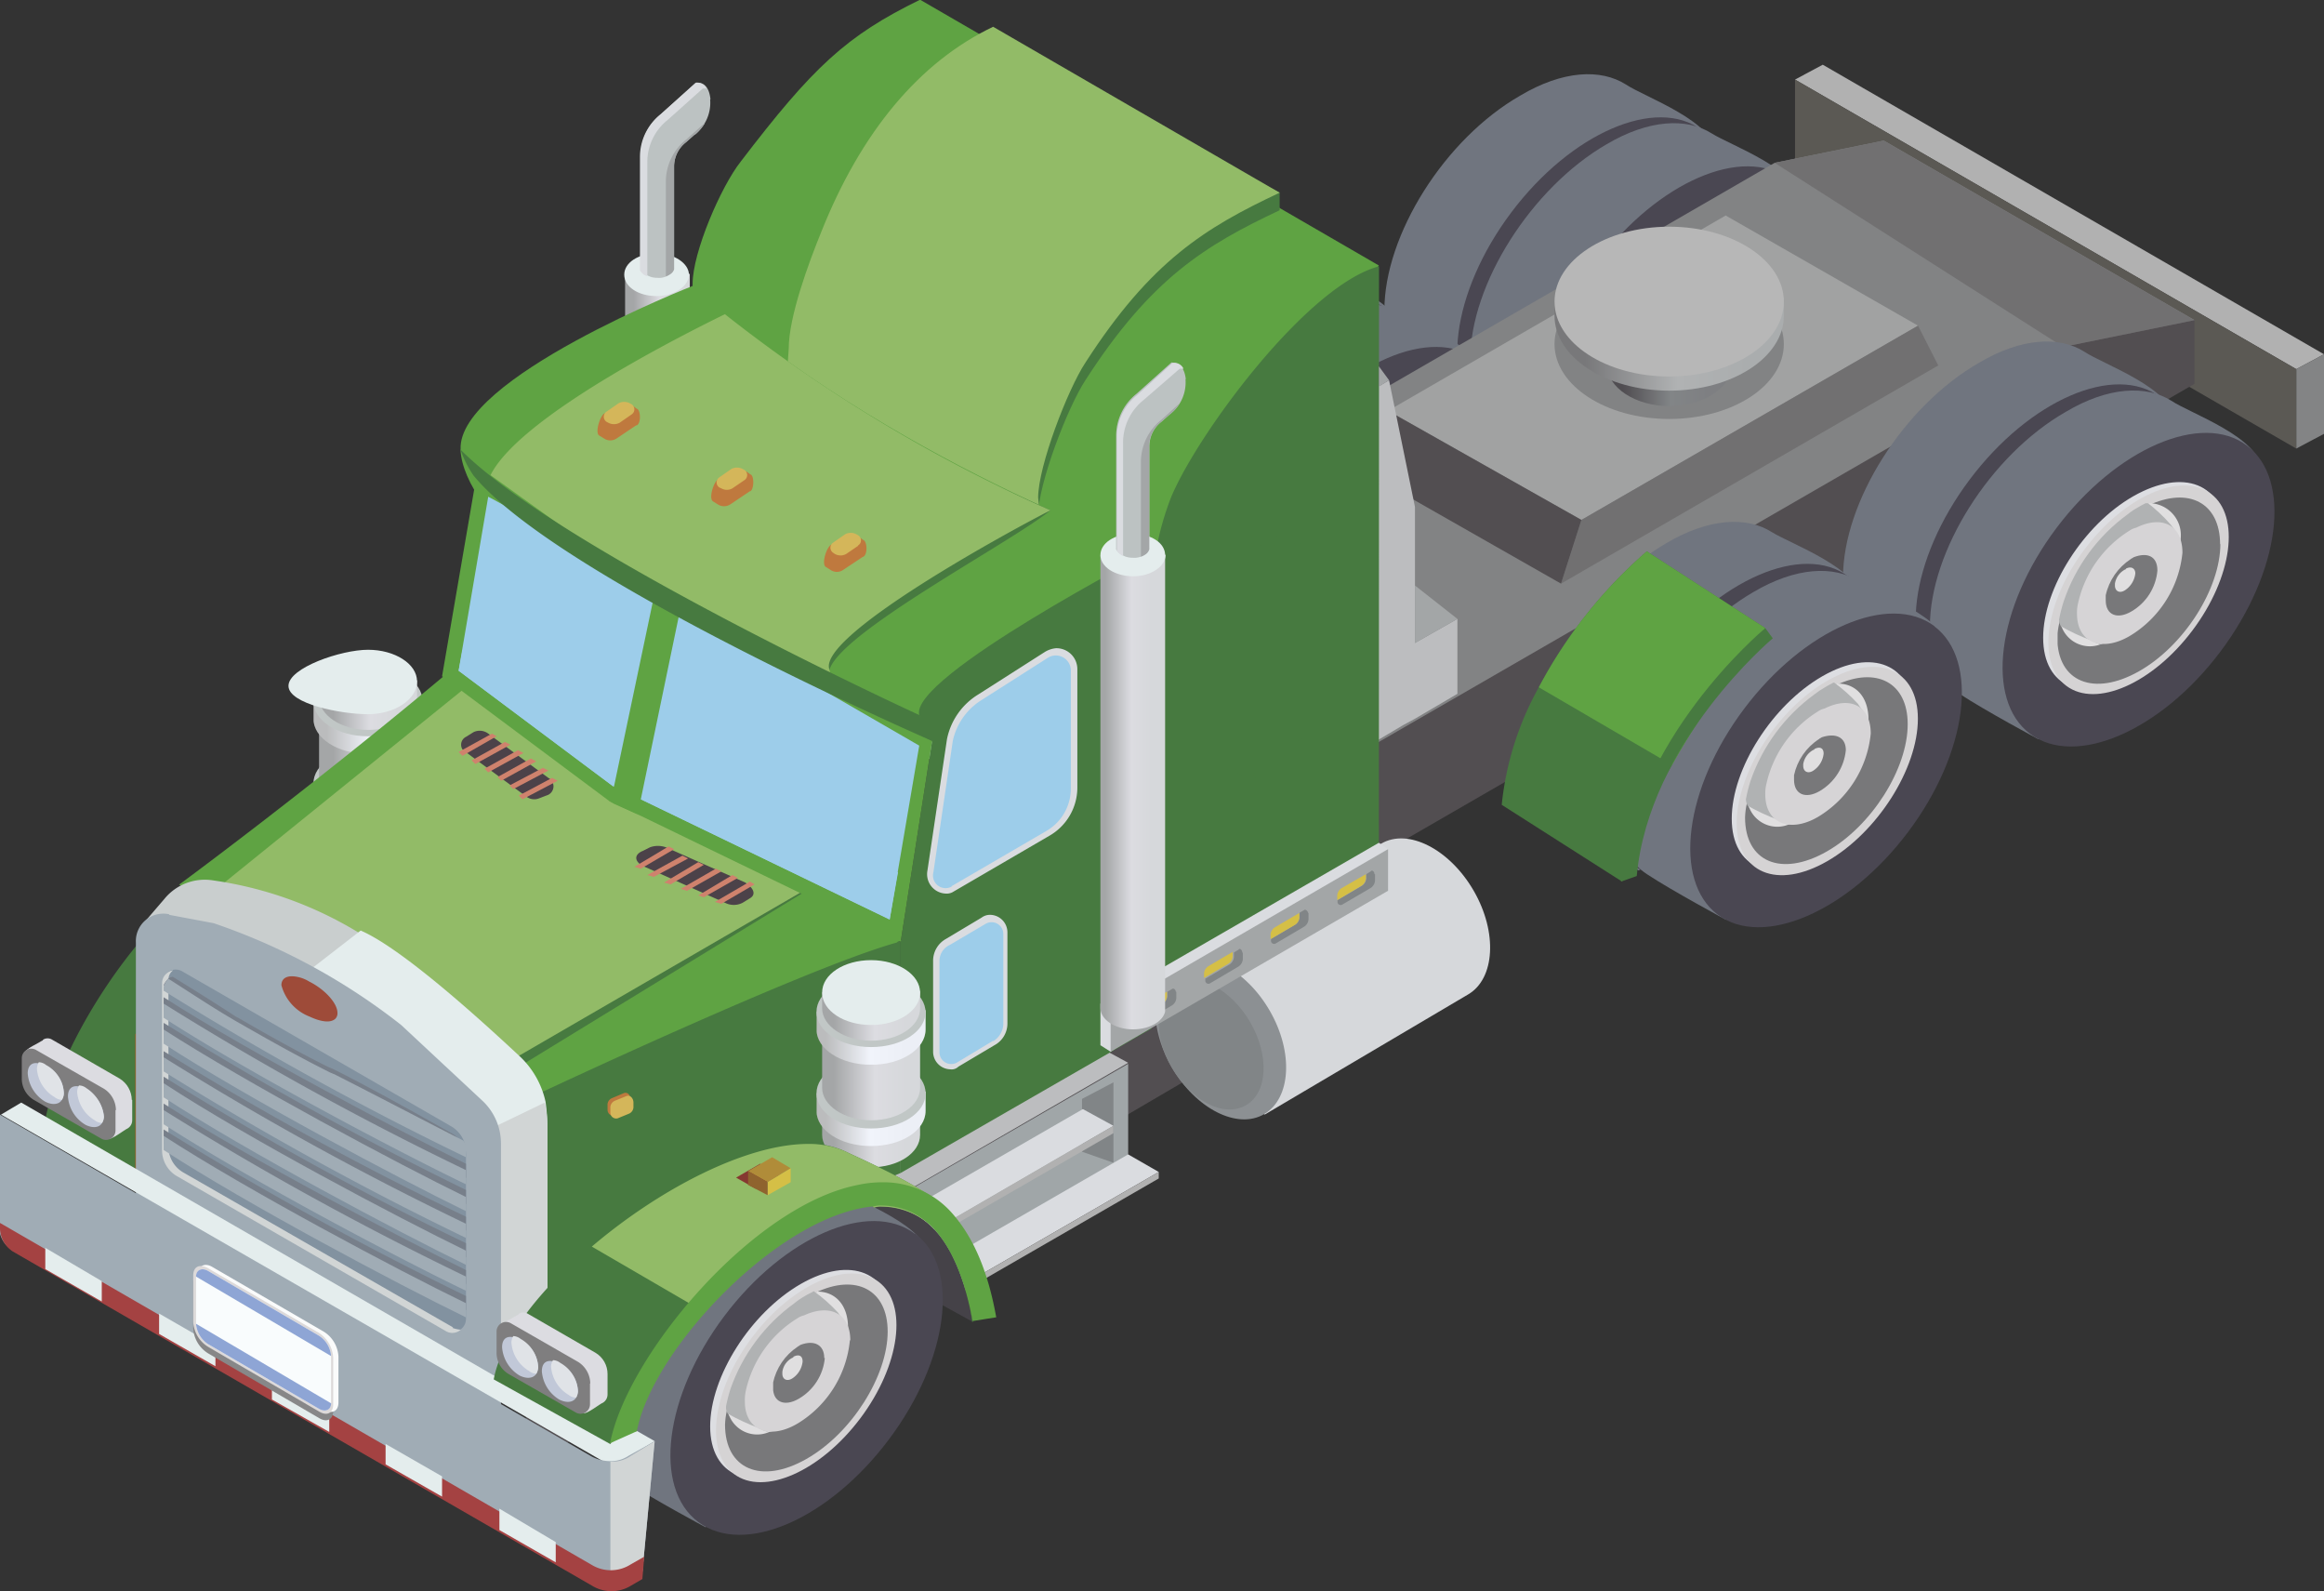<svg id="Capa_1" data-name="Capa 1" xmlns="http://www.w3.org/2000/svg" xmlns:xlink="http://www.w3.org/1999/xlink" viewBox="0 0 164.18 112.38"><rect x="0" y="0" width="164.18" height="112.38" fill="#333333" stroke="none"/><defs><style>.cls-1{fill:none;}.cls-2{fill:#b1b1b1;}.cls-3{fill:#838485;}.cls-4{fill:#5b5954;}.cls-5{clip-path:url(#clip-path);}.cls-6{fill:url(#Degradado_sin_nombre_295);}.cls-7{fill:#4a4752;}.cls-8{clip-path:url(#clip-path-2);}.cls-9{fill:url(#Degradado_sin_nombre_295-2);}.cls-10{clip-path:url(#clip-path-3);}.cls-11{fill:url(#Degradado_sin_nombre_296);}.cls-12{fill:#d5d3d4;}.cls-13{clip-path:url(#clip-path-4);}.cls-14{fill:url(#Degradado_sin_nombre_299);}.cls-15{fill:#e0dfe0;}.cls-16{clip-path:url(#clip-path-5);}.cls-17{fill:url(#Degradado_sin_nombre_299-2);}.cls-18{fill:#d6d4d6;}.cls-19{clip-path:url(#clip-path-6);}.cls-20{fill:url(#Degradado_sin_nombre_299-3);}.cls-21{clip-path:url(#clip-path-7);}.cls-22{fill:url(#Degradado_sin_nombre_295-3);}.cls-23{clip-path:url(#clip-path-8);}.cls-24{fill:url(#Degradado_sin_nombre_295-4);}.cls-25{clip-path:url(#clip-path-9);}.cls-26{fill:url(#Degradado_sin_nombre_296-2);}.cls-27{clip-path:url(#clip-path-10);}.cls-28{fill:url(#Degradado_sin_nombre_299-4);}.cls-29{clip-path:url(#clip-path-11);}.cls-30{fill:url(#Degradado_sin_nombre_299-5);}.cls-31{clip-path:url(#clip-path-12);}.cls-32{fill:url(#Degradado_sin_nombre_299-6);}.cls-33{fill:#66537d;}.cls-34{fill:#bbccb6;}.cls-35{fill:#828384;}.cls-36{fill:#717071;}.cls-37{fill:#a1a2a2;}.cls-38{fill:#524e51;}.cls-39{clip-path:url(#clip-path-13);}.cls-40{fill:url(#Degradado_sin_nombre_295-5);}.cls-41{clip-path:url(#clip-path-14);}.cls-42{fill:url(#Degradado_sin_nombre_295-6);}.cls-43{clip-path:url(#clip-path-15);}.cls-44{fill:url(#Degradado_sin_nombre_296-3);}.cls-45{clip-path:url(#clip-path-16);}.cls-46{fill:url(#Degradado_sin_nombre_299-7);}.cls-47{clip-path:url(#clip-path-17);}.cls-48{fill:url(#Degradado_sin_nombre_298);}.cls-49{clip-path:url(#clip-path-18);}.cls-50{fill:url(#Degradado_sin_nombre_299-8);}.cls-51{clip-path:url(#clip-path-19);}.cls-52{fill:url(#Degradado_sin_nombre_295-7);}.cls-53{clip-path:url(#clip-path-20);}.cls-54{fill:url(#Degradado_sin_nombre_295-8);}.cls-55{clip-path:url(#clip-path-21);}.cls-56{fill:url(#Degradado_sin_nombre_296-4);}.cls-57{clip-path:url(#clip-path-22);}.cls-58{fill:url(#Degradado_sin_nombre_299-9);}.cls-59{clip-path:url(#clip-path-23);}.cls-60{fill:url(#Degradado_sin_nombre_298-2);}.cls-61{clip-path:url(#clip-path-24);}.cls-62{fill:url(#Degradado_sin_nombre_299-10);}.cls-63{fill:#477a40;}.cls-64{fill:#5fa343;}.cls-65{fill:#bcbdbf;}.cls-66{clip-path:url(#clip-path-25);}.cls-67{fill:url(#Degradado_sin_nombre_285);}.cls-68{clip-path:url(#clip-path-26);}.cls-69{fill:url(#Degradado_sin_nombre_299-11);}.cls-70{fill:#b7b7b7;}.cls-71{clip-path:url(#clip-path-27);}.cls-72{fill:url(#Degradado_sin_nombre_306);}.cls-73{fill:#e4eded;}.cls-74{fill:#bcc2c2;}.cls-75{fill:#dadce0;}.cls-76{fill:#a3a6a7;}.cls-77{clip-path:url(#clip-path-28);}.cls-78{fill:url(#Degradado_sin_nombre_306-2);}.cls-79{clip-path:url(#clip-path-29);}.cls-80{fill:url(#Degradado_sin_nombre_303);}.cls-81{fill:#c1c7c6;}.cls-82{clip-path:url(#clip-path-30);}.cls-83{fill:url(#Degradado_sin_nombre_306-3);}.cls-84{clip-path:url(#clip-path-31);}.cls-85{fill:url(#Degradado_sin_nombre_303-2);}.cls-86{clip-path:url(#clip-path-32);}.cls-87{fill:url(#Degradado_sin_nombre_306-4);}.cls-88{clip-path:url(#clip-path-33);}.cls-89{fill:url(#Degradado_sin_nombre_305);}.cls-90{fill:#7f7e7f;}.cls-91{fill:#c1c8d8;}.cls-92{fill:#e0e3e7;}.cls-93{fill:#8e622d;}.cls-94{fill:#9ec5ab;}.cls-95{fill:#92bb67;}.cls-96{clip-path:url(#clip-path-34);}.cls-97{fill:url(#Degradado_sin_nombre_306-5);}.cls-98{fill:#8c9093;}.cls-99{fill:#818587;}.cls-100{fill:#a0a6a8;}.cls-101{fill:#454248;}.cls-102{clip-path:url(#clip-path-35);}.cls-103{fill:url(#Degradado_sin_nombre_295-9);}.cls-104{clip-path:url(#clip-path-36);}.cls-105{fill:url(#Degradado_sin_nombre_296-5);}.cls-106{clip-path:url(#clip-path-37);}.cls-107{fill:url(#Degradado_sin_nombre_299-12);}.cls-108{clip-path:url(#clip-path-38);}.cls-109{fill:url(#Degradado_sin_nombre_298-3);}.cls-110{clip-path:url(#clip-path-39);}.cls-111{fill:url(#Degradado_sin_nombre_299-13);}.cls-112{fill:#9dcdea;}.cls-113{fill:#d5bf46;}.cls-114{fill:#c9cece;}.cls-115{fill:#d1d5d5;}.cls-116{fill:#a0acb5;}.cls-117{fill:#a44242;}.cls-118{clip-path:url(#clip-path-40);}.cls-119{fill:url(#Degradado_sin_nombre_306-6);}.cls-120{clip-path:url(#clip-path-41);}.cls-121{fill:url(#Degradado_sin_nombre_303-3);}.cls-122{clip-path:url(#clip-path-42);}.cls-123{fill:url(#Degradado_sin_nombre_306-7);}.cls-124{clip-path:url(#clip-path-43);}.cls-125{fill:url(#Degradado_sin_nombre_303-4);}.cls-126{clip-path:url(#clip-path-44);}.cls-127{fill:url(#Degradado_sin_nombre_306-8);}.cls-128{fill:#853830;}.cls-129{fill:#b08c39;}.cls-130{fill:#8f632e;}.cls-131{clip-path:url(#clip-path-45);}.cls-132{fill:url(#Degradado_sin_nombre_305-2);}.cls-133{clip-path:url(#clip-path-46);}.cls-134{fill:url(#Degradado_sin_nombre_306-9);}.cls-135{fill:#bf793e;}.cls-136{fill:#d4b65a;}.cls-137{fill:#9e4b39;}.cls-138{fill:#8292a0;}.cls-139{fill:#777f8a;}.cls-140{fill:#878788;}.cls-141{fill:#fafbfb;}.cls-142{fill:#dcd9d9;}.cls-143{fill:#f9fcfd;}.cls-144{fill:#8ea5d5;}.cls-145{fill:#4c4249;}.cls-146{fill:#cf826d;}</style><clipPath id="clip-path" transform="translate(-8.66 -27.96)"><path class="cls-1" d="M106.46,49.85c0,2.28.78,3.92,2.09,4.76,1.76,1.18,5.55,3.21,5.55,3.21,5.29-3.07,15.75-13.72,15.75-19,0-2.28-5-4-6.34-4.9-1.76-1.11-4.44-1-7.45.79-5.36,3.07-9.6,9.86-9.6,15.16"/></clipPath><linearGradient id="Degradado_sin_nombre_295" x1="-8803.38" y1="15710.16" x2="-8815.79" y2="15732.01" gradientUnits="userSpaceOnUse"><stop offset="0" stop-color="#70757f"/><stop offset="0.13" stop-color="#70757f"/><stop offset="0.44" stop-color="#56555d"/><stop offset="0.84" stop-color="#56555d"/><stop offset="1" stop-color="#45434a"/></linearGradient><clipPath id="clip-path-2" transform="translate(-8.66 -27.96)"><path class="cls-1" d="M112.53,53.31c0,2.28.79,3.92,2.09,4.77,1.77,1.17,5.56,3.2,5.56,3.2,5.29-3.07,15.74-13.72,15.74-19,0-2.29-5-4.05-6.34-4.9-1.76-1.11-4.44-1-7.44.78-5.29,3.07-9.61,9.87-9.61,15.16"/></clipPath><linearGradient id="Degradado_sin_nombre_295-2" x1="-9023.86" y1="15313.89" x2="-9036.93" y2="15335.75" xlink:href="#Degradado_sin_nombre_295"/><clipPath id="clip-path-3" transform="translate(-8.66 -27.96)"><path class="cls-1" d="M120.57,54.22c0,3.53,2.87,4.71,6.4,2.68s6.4-6.53,6.4-10.06-2.87-4.7-6.4-2.68-6.4,6.53-6.4,10.06"/></clipPath><linearGradient id="Degradado_sin_nombre_296" x1="9360.27" y1="9743.47" x2="9353.73" y2="9736.59" gradientUnits="userSpaceOnUse"><stop offset="0" stop-color="#dddee2"/><stop offset="0.13" stop-color="#dddee2"/><stop offset="0.44" stop-color="#bfc0c1"/><stop offset="0.84" stop-color="#bfc0c1"/><stop offset="1" stop-color="#a4a7a9"/></linearGradient><clipPath id="clip-path-4" transform="translate(-8.66 -27.96)"><path class="cls-1" d="M133.05,47.49c0,3.14-2.55,7.19-5.75,9s-5.75.72-5.75-2.42a5.28,5.28,0,0,1,.13-1,12.35,12.35,0,0,1,5.62-8c.26-.13.46-.26.65-.33,2.94-1.31,5.1-.13,5.1,2.74"/></clipPath><linearGradient id="Degradado_sin_nombre_299" x1="-8249.98" y1="13473.35" x2="-8257.17" y2="13484.9" gradientUnits="userSpaceOnUse"><stop offset="0" stop-color="#78787a"/><stop offset="0.16" stop-color="#78787a"/><stop offset="0.56" stop-color="#b0b2b3"/><stop offset="0.87" stop-color="#aaadae"/><stop offset="1" stop-color="#aaadae"/></linearGradient><clipPath id="clip-path-5" transform="translate(-8.66 -27.96)"><path class="cls-1" d="M129.91,46.58c0,2.35-2.94,6.6-5.29,8h-.07a.22.22,0,0,1-.13-.06c-.13,0-.19-.07-.32-.13s-.07,0-.13-.07a13,13,0,0,1-2.16-1,.88.88,0,0,1-.13-.45,10.47,10.47,0,0,1,.33-1.31,12.52,12.52,0,0,1,4.5-6.14,5.63,5.63,0,0,1,.79-.52c.19-.14.39-.2.59-.33a10.2,10.2,0,0,1,1.69,1.5c.27.39.33.46.33.46"/></clipPath><linearGradient id="Degradado_sin_nombre_299-2" x1="-8971.34" y1="15926.5" x2="-8976.57" y2="15935.65" xlink:href="#Degradado_sin_nombre_299"/><clipPath id="clip-path-6" transform="translate(-8.66 -27.96)"><path class="cls-1" d="M128.67,49.39a3.72,3.72,0,0,1-1.83,2.87c-1,.59-1.83.26-1.83-.78v-.33a4.12,4.12,0,0,1,1.77-2.55c.06-.06.13-.06.19-.13,1-.39,1.7,0,1.7.92"/></clipPath><linearGradient id="Degradado_sin_nombre_299-3" x1="-8873.88" y1="11982.65" x2="-8876.49" y2="11986.12" xlink:href="#Degradado_sin_nombre_299"/><clipPath id="clip-path-7" transform="translate(-8.66 -27.96)"><path class="cls-1" d="M84.38,62.59c0,2.28.78,3.92,2.09,4.76C88.23,68.53,92,70.56,92,70.56c5.29-3.07,15.74-13.72,15.74-19,0-2.28-5-4-6.33-4.9-1.77-1.11-4.45-1-7.45.79-5.29,3.07-9.6,9.86-9.6,15.16"/></clipPath><linearGradient id="Degradado_sin_nombre_295-3" x1="-8823.85" y1="15726.17" x2="-8836.26" y2="15748.03" xlink:href="#Degradado_sin_nombre_295"/><clipPath id="clip-path-8" transform="translate(-8.66 -27.96)"><path class="cls-1" d="M90.52,66.05c0,2.28.78,3.92,2.09,4.77C94.37,72,98.16,74,98.16,74c5.29-3.07,15.75-13.72,15.75-19,0-2.29-5-4-6.34-4.9-1.77-1.11-4.44-1-7.45.78-5.29,3.07-9.6,9.87-9.6,15.16"/></clipPath><linearGradient id="Degradado_sin_nombre_295-4" x1="-9047.48" y1="15323.34" x2="-9060.54" y2="15345.2" xlink:href="#Degradado_sin_nombre_295"/><clipPath id="clip-path-9" transform="translate(-8.66 -27.96)"><path class="cls-1" d="M98.55,67c0,3.53,2.88,4.71,6.4,2.68s6.41-6.53,6.41-10.06-2.88-4.7-6.41-2.68-6.4,6.53-6.4,10.06"/></clipPath><linearGradient id="Degradado_sin_nombre_296-2" x1="9238.04" y1="10721.84" x2="9232.16" y2="10714.96" xlink:href="#Degradado_sin_nombre_296"/><clipPath id="clip-path-10" transform="translate(-8.66 -27.96)"><path class="cls-1" d="M111,60.23c0,3.14-2.55,7.19-5.75,9s-5.75.72-5.75-2.42a6.16,6.16,0,0,1,.13-1,12.35,12.35,0,0,1,5.62-8,5.72,5.72,0,0,1,.65-.33c2.88-1.31,5.1-.2,5.1,2.74"/></clipPath><linearGradient id="Degradado_sin_nombre_299-4" x1="-8575.22" y1="12830.78" x2="-8583.06" y2="12842.35" xlink:href="#Degradado_sin_nombre_299"/><clipPath id="clip-path-11" transform="translate(-8.66 -27.96)"><path class="cls-1" d="M107.83,59.32c0,2.35-2.94,6.6-5.29,8h-.07a.22.22,0,0,1-.13-.06c-.13,0-.19-.07-.32-.13s-.07,0-.14-.07a13.36,13.36,0,0,1-2.15-1,.88.88,0,0,1-.13-.45,8.93,8.93,0,0,1,.32-1.31,12.6,12.6,0,0,1,4.51-6.14,5.11,5.11,0,0,1,.79-.52c.19-.14.39-.2.58-.33a10,10,0,0,1,1.7,1.5,4.09,4.09,0,0,0,.33.46"/></clipPath><linearGradient id="Degradado_sin_nombre_299-5" x1="-8993.32" y1="15939.05" x2="-8998.54" y2="15948.19" xlink:href="#Degradado_sin_nombre_299"/><clipPath id="clip-path-12" transform="translate(-8.66 -27.96)"><path class="cls-1" d="M106.65,62.13A3.72,3.72,0,0,1,104.82,65c-1,.59-1.82.26-1.82-.78v-.33a4.11,4.11,0,0,1,1.76-2.55c.06-.06.13-.06.2-.13,1-.39,1.69,0,1.69.92"/></clipPath><linearGradient id="Degradado_sin_nombre_299-6" x1="-8897.11" y1="11991.15" x2="-8899.72" y2="11994.62" xlink:href="#Degradado_sin_nombre_299"/><clipPath id="clip-path-13" transform="translate(-8.66 -27.96)"><path class="cls-1" d="M138.86,68.73c0,2.28.79,3.92,2.09,4.77,1.77,1.17,5.56,3.2,5.56,3.2,5.29-3.07,15.74-13.72,15.74-19,0-2.29-5-4-6.34-4.9-1.76-1.11-4.44-1-7.44.78-5.36,3.07-9.61,9.86-9.61,15.16"/></clipPath><linearGradient id="Degradado_sin_nombre_295-5" x1="-8999.1" y1="15325.97" x2="-9012.17" y2="15347.83" xlink:href="#Degradado_sin_nombre_295"/><clipPath id="clip-path-14" transform="translate(-8.66 -27.96)"><path class="cls-1" d="M145,72.19c0,2.29.79,3.92,2.09,4.77,1.77,1.17,5.56,3.2,5.56,3.2,5.29-3.07,15.74-13.72,15.74-19,0-2.29-5-4-6.34-4.9-1.76-1.11-4.44-1-7.44.78C149.25,60.1,145,66.9,145,72.19"/></clipPath><linearGradient id="Degradado_sin_nombre_295-6" x1="-8765.05" y1="15732.89" x2="-8777.46" y2="15754.74" xlink:href="#Degradado_sin_nombre_295"/><clipPath id="clip-path-15" transform="translate(-8.66 -27.96)"><path class="cls-1" d="M153,73c0,3.53,2.88,4.7,6.41,2.68s6.4-6.54,6.4-10.06S162.9,61,159.38,63,153,69.51,153,73"/></clipPath><linearGradient id="Degradado_sin_nombre_296-3" x1="-8421.45" y1="12753.69" x2="-8429.95" y2="12766.28" xlink:href="#Degradado_sin_nombre_296"/><clipPath id="clip-path-16" transform="translate(-8.66 -27.96)"><path class="cls-1" d="M165.52,66.37c0,3.14-2.55,7.19-5.75,9S154,76.11,154,73a5.28,5.28,0,0,1,.13-1,12.35,12.35,0,0,1,5.62-8,6.68,6.68,0,0,1,.65-.33c2.88-1.37,5.1-.2,5.1,2.74"/></clipPath><linearGradient id="Degradado_sin_nombre_299-7" x1="-8208.6" y1="13467.99" x2="-8215.79" y2="13479.53" xlink:href="#Degradado_sin_nombre_299"/><clipPath id="clip-path-17" transform="translate(-8.66 -27.96)"><path class="cls-1" d="M162.32,65.46c0,2.35-2.94,6.6-5.3,8H157a.19.19,0,0,1-.13-.07c-.13,0-.2-.07-.33-.13s-.06,0-.13-.07a13.81,13.81,0,0,1-2.16-1,1,1,0,0,1-.13-.45,10.47,10.47,0,0,1,.33-1.31,12.6,12.6,0,0,1,4.51-6.14,5,5,0,0,1,.78-.52c.2-.13.39-.2.59-.33A11.34,11.34,0,0,1,162,65a3.91,3.91,0,0,1,.33.46"/></clipPath><linearGradient id="Degradado_sin_nombre_298" x1="-9267.79" y1="15343.7" x2="-9273.02" y2="15352.2" gradientUnits="userSpaceOnUse"><stop offset="0" stop-color="#b0b2b3"/><stop offset="0.13" stop-color="#b0b2b3"/><stop offset="0.44" stop-color="#8e9193"/><stop offset="0.84" stop-color="#8e9193"/><stop offset="1" stop-color="#78787a"/></linearGradient><clipPath id="clip-path-18" transform="translate(-8.66 -27.96)"><path class="cls-1" d="M161.07,68.27a3.71,3.71,0,0,1-1.83,2.87c-1,.59-1.82.26-1.82-.78V70a4.11,4.11,0,0,1,1.76-2.55c.06-.06.13-.06.2-.13,1-.39,1.69-.06,1.69.92"/></clipPath><linearGradient id="Degradado_sin_nombre_299-8" x1="-7187.79" y1="15272.34" x2="-7189.75" y2="15276.41" xlink:href="#Degradado_sin_nombre_299"/><clipPath id="clip-path-19" transform="translate(-8.66 -27.96)"><path class="cls-1" d="M116.78,81.47c0,2.28.78,3.92,2.09,4.77,1.76,1.17,5.55,3.2,5.55,3.2,5.3-3.07,15.75-13.72,15.75-19,0-2.29-5-4.06-6.34-4.9-1.76-1.12-4.44-1-7.45.78-5.29,3.07-9.6,9.86-9.6,15.16"/></clipPath><linearGradient id="Degradado_sin_nombre_295-7" x1="-9019.67" y1="15342.14" x2="-9032.74" y2="15364" xlink:href="#Degradado_sin_nombre_295"/><clipPath id="clip-path-20" transform="translate(-8.66 -27.96)"><path class="cls-1" d="M122.92,84.93c0,2.28.78,3.92,2.09,4.77,1.77,1.17,5.55,3.2,5.55,3.2,5.3-3.07,15.75-13.72,15.75-19,0-2.29-5-4-6.34-4.9-1.76-1.11-4.44-1-7.45.78-5.29,3.07-9.6,9.87-9.6,15.16"/></clipPath><linearGradient id="Degradado_sin_nombre_295-8" x1="-8785.25" y1="15748.42" x2="-8797.66" y2="15770.28" xlink:href="#Degradado_sin_nombre_295"/><clipPath id="clip-path-21" transform="translate(-8.66 -27.96)"><path class="cls-1" d="M131,85.78c0,3.53,2.87,4.7,6.4,2.68s6.4-6.54,6.4-10.06-2.87-4.71-6.4-2.68S131,82.25,131,85.78"/></clipPath><linearGradient id="Degradado_sin_nombre_296-4" x1="-8164.73" y1="13388.78" x2="-8172.57" y2="13401.38" xlink:href="#Degradado_sin_nombre_296"/><clipPath id="clip-path-22" transform="translate(-8.66 -27.96)"><path class="cls-1" d="M143.43,79.11c0,3.14-2.54,7.19-5.74,9s-5.75.72-5.75-2.42a5.28,5.28,0,0,1,.13-1,12.31,12.31,0,0,1,5.62-8,6.68,6.68,0,0,1,.65-.33c2.87-1.37,5.09-.2,5.09,2.74"/></clipPath><linearGradient id="Degradado_sin_nombre_299-9" x1="-8230.85" y1="13480.99" x2="-8238.04" y2="13492.53" xlink:href="#Degradado_sin_nombre_299"/><clipPath id="clip-path-23" transform="translate(-8.66 -27.96)"><path class="cls-1" d="M140.23,78.13c0,2.36-2.94,6.6-5.29,8h-.06a.19.19,0,0,1-.13-.07.65.65,0,0,1-.33-.13c-.07,0-.07,0-.13-.06a14.81,14.81,0,0,1-2.16-1,1,1,0,0,1-.13-.46,10.47,10.47,0,0,1,.33-1.31A12.69,12.69,0,0,1,136.84,77a5.87,5.87,0,0,1,.78-.52c.2-.13.39-.2.59-.33a11.3,11.3,0,0,1,1.7,1.51,4.29,4.29,0,0,0,.32.45"/></clipPath><linearGradient id="Degradado_sin_nombre_298-2" x1="-8961.06" y1="15958.13" x2="-8966.29" y2="15967.28" xlink:href="#Degradado_sin_nombre_298"/><clipPath id="clip-path-24" transform="translate(-8.66 -27.96)"><path class="cls-1" d="M139.06,80.94a3.77,3.77,0,0,1-1.83,2.88c-1,.59-1.83.26-1.83-.79v-.32a4.06,4.06,0,0,1,1.76-2.55c.07-.07.13-.07.2-.13,1-.33,1.7,0,1.7.91"/></clipPath><linearGradient id="Degradado_sin_nombre_299-10" x1="-8908.53" y1="12168.29" x2="-8911.15" y2="12171.79" xlink:href="#Degradado_sin_nombre_299"/><clipPath id="clip-path-25" transform="translate(-8.66 -27.96)"><path class="cls-1" d="M122.2,51.41v2.36c0,1.56,2,2.87,4.38,2.87S131,55.33,131,53.77V51.28Z"/></clipPath><linearGradient id="Degradado_sin_nombre_285" x1="113.29" y1="26" x2="121.78" y2="26" gradientUnits="userSpaceOnUse"><stop offset="0" stop-color="#504d51"/><stop offset="0.16" stop-color="#504d51"/><stop offset="0.56" stop-color="#828587"/><stop offset="0.87" stop-color="#7e7f82"/><stop offset="1" stop-color="#7e7f82"/></linearGradient><clipPath id="clip-path-26" transform="translate(-8.66 -27.96)"><path class="cls-1" d="M118.48,49.26v1c0,2.94,3.66,5.29,8.1,5.29s8.1-2.35,8.1-5.29V49Z"/></clipPath><linearGradient id="Degradado_sin_nombre_299-11" x1="109.37" y1="24.34" x2="125.7" y2="24.34" xlink:href="#Degradado_sin_nombre_299"/><clipPath id="clip-path-27" transform="translate(-8.66 -27.96)"><path class="cls-1" d="M52.82,47.36V75.85c0,.78,1,1.5,2.29,1.5s2.28-.65,2.28-1.5V47.3Z"/></clipPath><linearGradient id="Degradado_sin_nombre_306" x1="44.04" y1="34.36" x2="48.61" y2="34.36" gradientUnits="userSpaceOnUse"><stop offset="0" stop-color="#a4a6a7"/><stop offset="0.16" stop-color="#a4a6a7"/><stop offset="0.56" stop-color="#dcdce1"/><stop offset="0.87" stop-color="#d6d8db"/><stop offset="1" stop-color="#d6d8db"/></linearGradient><clipPath id="clip-path-28" transform="translate(-8.66 -27.96)"><path class="cls-1" d="M31.2,85.06v1.11c0,1.24,1.56,2.29,3.46,2.29s3.46-1,3.46-2.29V84.93Z"/></clipPath><linearGradient id="Degradado_sin_nombre_306-2" x1="22.48" y1="58.73" x2="29.01" y2="58.73" xlink:href="#Degradado_sin_nombre_306"/><clipPath id="clip-path-29" transform="translate(-8.66 -27.96)"><path class="cls-1" d="M30.8,83.23v1.24c0,1.37,1.7,2.48,3.86,2.48s3.85-1.11,3.85-2.48V83.16Z"/></clipPath><linearGradient id="Degradado_sin_nombre_303" x1="21.82" y1="57.1" x2="29.66" y2="57.1" gradientUnits="userSpaceOnUse"><stop offset="0" stop-color="#bbbcbd"/><stop offset="0.16" stop-color="#bbbcbd"/><stop offset="0.56" stop-color="#f1f4fb"/><stop offset="0.87" stop-color="#eceff6"/><stop offset="1" stop-color="#eceff6"/></linearGradient><clipPath id="clip-path-30" transform="translate(-8.66 -27.96)"><path class="cls-1" d="M31.2,79.7v3.14c0,1.24,1.56,2.28,3.46,2.28s3.46-1,3.46-2.28v-3.2Z"/></clipPath><linearGradient id="Degradado_sin_nombre_306-3" x1="22.48" y1="54.42" x2="29.01" y2="54.42" xlink:href="#Degradado_sin_nombre_306"/><clipPath id="clip-path-31" transform="translate(-8.66 -27.96)"><path class="cls-1" d="M30.8,77.48v1.24c0,1.37,1.7,2.48,3.86,2.48s3.85-1.11,3.85-2.48V77.35Z"/></clipPath><linearGradient id="Degradado_sin_nombre_303-2" x1="21.82" y1="51.32" x2="29.66" y2="51.32" xlink:href="#Degradado_sin_nombre_303"/><clipPath id="clip-path-32" transform="translate(-8.66 -27.96)"><path class="cls-1" d="M31.2,76.11v1.11c0,1.24,1.56,2.29,3.46,2.29s3.46-1,3.46-2.29V76Z"/></clipPath><linearGradient id="Degradado_sin_nombre_306-4" x1="22.48" y1="49.78" x2="29.01" y2="49.78" xlink:href="#Degradado_sin_nombre_306"/><clipPath id="clip-path-33" transform="translate(-8.66 -27.96)"><path class="cls-1" d="M18,105.64v1.44a.67.67,0,0,1-.33.58c-.19.07-1.17.85-1.37.72L13,104.46a1.72,1.72,0,0,1-.84-1.5l-1.7-.72c0-.2,1-.65,1.17-.78a.07.07,0,0,0,.07-.07.59.59,0,0,1,.65,0l4.77,2.75a1.8,1.8,0,0,1,.85,1.5"/></clipPath><linearGradient id="Degradado_sin_nombre_305" x1="9618.5" y1="14208.41" x2="9621.11" y2="14212.25" gradientUnits="userSpaceOnUse"><stop offset="0" stop-color="#dcdce1"/><stop offset="0.13" stop-color="#dcdce1"/><stop offset="0.44" stop-color="#bdbec0"/><stop offset="0.84" stop-color="#bdbec0"/><stop offset="1" stop-color="#a4a6a7"/></linearGradient><clipPath id="clip-path-34" transform="translate(-8.66 -27.96)"><path class="cls-1" d="M98,106.68l14.38-8.49c1.89-1.11,2.09-4.38.39-7.32s-4.64-4.44-6.53-3.33L91.63,96.17Z"/></clipPath><linearGradient id="Degradado_sin_nombre_306-5" x1="8567.38" y1="15856.63" x2="8561.64" y2="15845.93" xlink:href="#Degradado_sin_nombre_306"/><clipPath id="clip-path-35" transform="translate(-8.66 -27.96)"><path class="cls-1" d="M50.86,127.85c0,2.29.78,3.92,2.09,4.77,1.77,1.18,5.55,3.2,5.55,3.2,5.3-3.07,15.75-13.72,15.75-19,0-2.29-5-4-6.34-4.9-1.76-1.11-4.44-1-7.45.78-5.35,3.07-9.6,9.8-9.6,15.16"/></clipPath><linearGradient id="Degradado_sin_nombre_295-9" x1="-9085.61" y1="15388.55" x2="-9098.68" y2="15410.42" xlink:href="#Degradado_sin_nombre_295"/><clipPath id="clip-path-36" transform="translate(-8.66 -27.96)"><path class="cls-1" d="M58.83,128.7c0,3.53,2.88,4.7,6.4,2.68s6.41-6.53,6.41-10.06-2.88-4.71-6.41-2.68-6.4,6.53-6.4,10.06"/></clipPath><linearGradient id="Degradado_sin_nombre_296-5" x1="-8515.09" y1="12810.31" x2="-8523.58" y2="12822.91" xlink:href="#Degradado_sin_nombre_296"/><clipPath id="clip-path-37" transform="translate(-8.66 -27.96)"><path class="cls-1" d="M71.37,122c0,3.13-2.54,7.18-5.74,9s-5.75.72-5.75-2.42a5.38,5.38,0,0,1,.13-1,12.31,12.31,0,0,1,5.62-8,6.68,6.68,0,0,1,.65-.33c2.87-1.37,5.09-.19,5.09,2.75"/></clipPath><linearGradient id="Degradado_sin_nombre_299-12" x1="-8605.04" y1="12840.44" x2="-8612.88" y2="12851.97" xlink:href="#Degradado_sin_nombre_299"/><clipPath id="clip-path-38" transform="translate(-8.66 -27.96)"><path class="cls-1" d="M68.17,121.06c0,2.35-2.94,6.59-5.29,8h-.06a.2.2,0,0,1-.13-.06c-.13,0-.2-.07-.33-.13s-.07,0-.13-.07a14.81,14.81,0,0,1-2.16-1,1,1,0,0,1-.13-.46,10.32,10.32,0,0,1,.33-1.3A12.6,12.6,0,0,1,64.78,120a5.13,5.13,0,0,1,.78-.53c.2-.13.39-.19.59-.32a10.81,10.81,0,0,1,1.7,1.5c.26.39.32.46.32.46"/></clipPath><linearGradient id="Degradado_sin_nombre_298-3" x1="-9033.16" y1="16001.12" x2="-9038.39" y2="16010.26" xlink:href="#Degradado_sin_nombre_298"/><clipPath id="clip-path-39" transform="translate(-8.66 -27.96)"><path class="cls-1" d="M66.93,123.87a3.72,3.72,0,0,1-1.83,2.87c-1,.59-1.83.26-1.83-.78v-.33A4.07,4.07,0,0,1,65,123.08c.06-.06.13-.06.19-.13,1-.39,1.7,0,1.7.92"/></clipPath><linearGradient id="Degradado_sin_nombre_299-13" x1="-7953.2" y1="14301.59" x2="-7955.16" y2="14305.07" xlink:href="#Degradado_sin_nombre_299"/><clipPath id="clip-path-40" transform="translate(-8.66 -27.96)"><path class="cls-1" d="M66.74,107v1.11c0,1.24,1.56,2.29,3.46,2.29s3.46-1,3.46-2.29v-1.24Z"/></clipPath><linearGradient id="Degradado_sin_nombre_306-6" x1="57.75" y1="80.68" x2="64.94" y2="80.68" xlink:href="#Degradado_sin_nombre_306"/><clipPath id="clip-path-41" transform="translate(-8.66 -27.96)"><path class="cls-1" d="M66.34,105.18v1.24c0,1.37,1.7,2.48,3.86,2.48s3.85-1.11,3.85-2.48v-1.37Z"/></clipPath><linearGradient id="Degradado_sin_nombre_303-3" x1="57.1" y1="79.02" x2="64.94" y2="79.02" xlink:href="#Degradado_sin_nombre_303"/><clipPath id="clip-path-42" transform="translate(-8.66 -27.96)"><path class="cls-1" d="M66.74,101.65v3.14c0,1.24,1.56,2.29,3.46,2.29s3.46-1,3.46-2.29v-3.2Z"/></clipPath><linearGradient id="Degradado_sin_nombre_306-7" x1="57.75" y1="76.37" x2="64.94" y2="76.37" xlink:href="#Degradado_sin_nombre_306"/><clipPath id="clip-path-43" transform="translate(-8.66 -27.96)"><path class="cls-1" d="M66.34,99.43v1.24c0,1.37,1.7,2.49,3.86,2.49s3.85-1.12,3.85-2.49V99.3Z"/></clipPath><linearGradient id="Degradado_sin_nombre_303-4" x1="57.1" y1="73.27" x2="64.94" y2="73.27" xlink:href="#Degradado_sin_nombre_303"/><clipPath id="clip-path-44" transform="translate(-8.66 -27.96)"><path class="cls-1" d="M66.74,98.06v1.11c0,1.24,1.56,2.29,3.46,2.29s3.46-1,3.46-2.29V97.93Z"/></clipPath><linearGradient id="Degradado_sin_nombre_306-8" x1="57.75" y1="71.73" x2="64.94" y2="71.73" xlink:href="#Degradado_sin_nombre_306"/><clipPath id="clip-path-45" transform="translate(-8.66 -27.96)"><path class="cls-1" d="M51.58,125v1.44a.68.68,0,0,1-.33.59c-.19.06-1.17.85-1.37.72l-3.27-3.92a1.73,1.73,0,0,1-.84-1.51l-1.7-.72c0-.19,1-.65,1.17-.78a.07.07,0,0,0,.07-.07.59.59,0,0,1,.65,0l4.77,2.75a1.74,1.74,0,0,1,.85,1.5"/></clipPath><linearGradient id="Degradado_sin_nombre_305-2" x1="9037.38" y1="15515.14" x2="9039.99" y2="15519.62" xlink:href="#Degradado_sin_nombre_305"/><clipPath id="clip-path-46" transform="translate(-8.66 -27.96)"><path class="cls-1" d="M86.4,67.16v32c0,.78,1,1.5,2.29,1.5S91,100,91,99.17V67.09Z"/></clipPath><linearGradient id="Degradado_sin_nombre_306-9" x1="77.35" y1="55.92" x2="81.93" y2="55.92" xlink:href="#Degradado_sin_nombre_306"/></defs><polygon class="cls-2" points="162.22 26.07 164.18 25.02 128.77 4.57 126.81 5.62 162.22 26.07"/><polygon class="cls-3" points="162.22 31.68 164.18 30.64 164.18 25.02 162.22 26.07 162.22 31.68"/><polygon class="cls-4" points="126.81 5.62 162.22 26.07 162.22 31.68 126.81 11.24 126.81 5.62"/><g class="cls-5"><rect class="cls-6" x="97.8" y="4.83" width="23.39" height="25.02"/></g><path class="cls-7" d="M128.87,37.14c-3.2-2.4-9.22.2-13.45,5.83s-5.07,12.13-1.87,14.54,9.23-.2,13.46-5.83,5.06-12.13,1.86-14.54" transform="translate(-8.66 -27.96)"/><g class="cls-8"><rect class="cls-9" x="103.88" y="8.3" width="23.39" height="25.02"/></g><path class="cls-7" d="M135,40.6c-3.2-2.4-9.22.2-13.45,5.83S116.5,58.56,119.7,61s9.22-.2,13.45-5.82S138.21,43,135,40.6" transform="translate(-8.66 -27.96)"/><g class="cls-10"><rect class="cls-11" x="111.91" y="14.18" width="12.8" height="16.79"/></g><path class="cls-12" d="M132.46,44c-2.11-1.59-6.1.17-8.92,3.92s-3.4,8.07-1.29,9.65,6.09-.17,8.91-3.92,3.4-8.07,1.3-9.65" transform="translate(-8.66 -27.96)"/><g class="cls-13"><rect class="cls-14" x="112.89" y="15.48" width="11.5" height="14.9"/></g><path class="cls-15" d="M130.3,47.17h0c0,2.41-2,5.48-4.31,6.86a4.07,4.07,0,0,1-1.24.52,2.13,2.13,0,0,1-2.81-1.11,1,1,0,0,1-.13-.46,10.47,10.47,0,0,1,.33-1.31,12.67,12.67,0,0,1,4.5-6.14,6.68,6.68,0,0,1,.79-.52c.19-.13.39-.2.59-.33s.06-.06.13-.06a2.28,2.28,0,0,1,2.15,2.55" transform="translate(-8.66 -27.96)"/><g class="cls-16"><rect class="cls-17" x="113.02" y="16.66" width="8.23" height="10"/></g><path class="cls-18" d="M130.43,48.15A7.73,7.73,0,0,1,126.71,54c-2,1.17-3.72.45-3.72-1.57a3.17,3.17,0,0,1,.06-.72,8.1,8.1,0,0,1,3.66-5.16,1.32,1.32,0,0,1,.46-.2c1.83-.85,3.26-.13,3.26,1.77" transform="translate(-8.66 -27.96)"/><g class="cls-19"><rect class="cls-20" x="116.35" y="20.12" width="3.66" height="4.77"/></g><path class="cls-15" d="M127.1,49.65a1.65,1.65,0,0,1-.72,1.18c-.39.26-.71.06-.71-.33v-.13a1.34,1.34,0,0,1,.71-1,.07.07,0,0,0,.07-.07c.39-.19.65-.06.65.33" transform="translate(-8.66 -27.96)"/><g class="cls-21"><rect class="cls-22" x="75.72" y="17.57" width="23.39" height="25.02"/></g><path class="cls-7" d="M106.81,49.9c-3.2-2.41-9.23.2-13.46,5.82s-5.06,12.14-1.86,14.54,9.22-.2,13.45-5.82S110,52.31,106.81,49.9" transform="translate(-8.66 -27.96)"/><g class="cls-23"><rect class="cls-24" x="81.86" y="21.04" width="23.39" height="25.02"/></g><path class="cls-7" d="M113,53.36c-3.2-2.41-9.23.2-13.46,5.82s-5.06,12.14-1.86,14.54,9.23-.2,13.45-5.82,5.07-12.13,1.87-14.54" transform="translate(-8.66 -27.96)"/><g class="cls-25"><rect class="cls-26" x="89.9" y="26.92" width="12.8" height="16.79"/></g><path class="cls-12" d="M98.94,67.22c0,3.53,2.88,4.71,6.41,2.68s6.4-6.53,6.4-10.06-2.88-4.7-6.4-2.68-6.41,6.54-6.41,10.06" transform="translate(-8.66 -27.96)"/><g class="cls-27"><rect class="cls-28" x="90.88" y="28.22" width="11.5" height="14.9"/></g><path class="cls-15" d="M108.22,59.91h0c0,2.41-2,5.48-4.31,6.86a4.07,4.07,0,0,1-1.24.52,2.13,2.13,0,0,1-2.81-1.11.89.89,0,0,1-.13-.46,7.86,7.86,0,0,1,.33-1.31,12.61,12.61,0,0,1,4.5-6.14,6,6,0,0,1,.79-.52c.19-.13.39-.2.58-.33s.07-.06.14-.06a2.28,2.28,0,0,1,2.15,2.55" transform="translate(-8.66 -27.96)"/><g class="cls-29"><rect class="cls-30" x="90.94" y="29.4" width="8.23" height="10"/></g><path class="cls-18" d="M108.42,60.89a7.75,7.75,0,0,1-3.73,5.88c-2,1.17-3.72.45-3.72-1.57a2.73,2.73,0,0,1,.07-.72,8,8,0,0,1,3.65-5.16,1.32,1.32,0,0,1,.46-.2c1.83-.91,3.27-.13,3.27,1.77" transform="translate(-8.66 -27.96)"/><g class="cls-31"><rect class="cls-32" x="94.34" y="32.86" width="3.66" height="4.77"/></g><path class="cls-15" d="M105.09,62.39a1.68,1.68,0,0,1-.72,1.18c-.4.26-.72.06-.72-.33v-.13a1.35,1.35,0,0,1,.72-1,.06.06,0,0,0,.06-.07c.33-.19.66-.06.66.33" transform="translate(-8.66 -27.96)"/><polygon class="cls-33" points="130.92 23.65 129.42 24.5 129.42 14.77 130.92 13.85 130.92 23.65"/><path class="cls-34" d="M131.72,45.11c-1.82-1.36-5.24.12-7.65,3.32s-2.89,6.91-1.07,8.27,5.24-.12,7.65-3.32,2.89-6.9,1.07-8.27" transform="translate(-8.66 -27.96)"/><polygon class="cls-35" points="155.03 22.61 96.63 52.85 76.31 39.85 125.37 11.5 133.08 9.93 155.03 22.61"/><polygon class="cls-36" points="155.03 22.61 145.75 24.5 125.37 11.5 133.08 9.93 155.03 22.61"/><polygon class="cls-37" points="98.06 29.01 121.91 15.22 135.5 23 111.72 36.72 98.06 29.01"/><path class="cls-35" d="M134.68,52.26c0-2.92-3.63-5.29-8.1-5.29s-8.1,2.37-8.1,5.29,3.63,5.29,8.1,5.29,8.1-2.36,8.1-5.29" transform="translate(-8.66 -27.96)"/><polygon class="cls-38" points="155.03 27.11 96.63 60.82 96.63 52.85 145.75 24.5 155.03 22.61 155.03 27.11"/><polygon class="cls-36" points="111.72 36.72 135.5 23 136.93 25.81 110.28 41.22 111.72 36.72"/><g class="cls-39"><rect class="cls-40" x="130.2" y="23.72" width="23.39" height="25.02"/></g><path class="cls-7" d="M161.26,56c-3.2-2.4-9.22.2-13.45,5.83s-5.07,12.13-1.87,14.54,9.23-.2,13.46-5.83,5.06-12.13,1.86-14.54" transform="translate(-8.66 -27.96)"/><g class="cls-41"><rect class="cls-42" x="136.35" y="27.18" width="23.39" height="25.02"/></g><path class="cls-7" d="M167.4,59.43c-3.2-2.41-9.23.2-13.46,5.82s-5.06,12.14-1.86,14.54,9.23-.2,13.45-5.82,5.07-12.13,1.87-14.54" transform="translate(-8.66 -27.96)"/><g class="cls-43"><rect class="cls-44" x="144.32" y="32.99" width="12.8" height="16.79"/></g><path class="cls-12" d="M164.85,62.83c-2.11-1.59-6.1.17-8.92,3.92s-3.4,8.07-1.29,9.65,6.09-.17,8.91-3.92,3.4-8.07,1.3-9.65" transform="translate(-8.66 -27.96)"/><g class="cls-45"><rect class="cls-46" x="145.36" y="34.3" width="11.5" height="14.96"/></g><path class="cls-15" d="M162.71,66.05h0c0,2.42-2,5.49-4.31,6.86a4,4,0,0,1-1.25.52,2.14,2.14,0,0,1-2.81-1.11,1,1,0,0,1-.13-.46,9.9,9.9,0,0,1,.33-1.3,12.67,12.67,0,0,1,4.51-6.15,5.87,5.87,0,0,1,.78-.52c.2-.13.39-.19.59-.33s.07-.06.13-.06a2.26,2.26,0,0,1,2.16,2.55" transform="translate(-8.66 -27.96)"/><g class="cls-47"><rect class="cls-48" x="145.43" y="35.54" width="8.23" height="10"/></g><path class="cls-18" d="M162.84,67a7.75,7.75,0,0,1-3.73,5.88c-2,1.17-3.72.45-3.72-1.57a2.73,2.73,0,0,1,.07-.72,8.11,8.11,0,0,1,3.65-5.16,1.32,1.32,0,0,1,.46-.2c1.83-.91,3.27-.19,3.27,1.77" transform="translate(-8.66 -27.96)"/><g class="cls-49"><rect class="cls-50" x="148.76" y="39" width="3.66" height="4.77"/></g><path class="cls-15" d="M159.51,68.47a1.64,1.64,0,0,1-.72,1.17c-.39.26-.72.07-.72-.33v-.13a1.37,1.37,0,0,1,.72-1,.06.06,0,0,0,.06-.06c.39-.2.66,0,.66.33" transform="translate(-8.66 -27.96)"/><g class="cls-51"><rect class="cls-52" x="108.12" y="36.45" width="23.39" height="25.02"/></g><path class="cls-7" d="M139.24,68.68c-3.2-2.41-9.23.2-13.46,5.82S120.72,86.64,123.92,89s9.22-.19,13.45-5.82,5.07-12.13,1.87-14.54" transform="translate(-8.66 -27.96)"/><g class="cls-53"><rect class="cls-54" x="114.26" y="39.92" width="23.39" height="25.02"/></g><path class="cls-7" d="M145.33,72.19c-3.2-2.41-9.22.2-13.45,5.82S126.82,90.14,130,92.55s9.22-.2,13.45-5.82,5.06-12.13,1.86-14.54" transform="translate(-8.66 -27.96)"/><g class="cls-55"><rect class="cls-56" x="122.3" y="45.73" width="12.8" height="16.79"/></g><path class="cls-12" d="M131.35,86.1c0,3.53,2.87,4.71,6.4,2.68s6.4-6.53,6.4-10.06-2.87-4.7-6.4-2.68-6.4,6.54-6.4,10.06" transform="translate(-8.66 -27.96)"/><g class="cls-57"><rect class="cls-58" x="123.28" y="47.04" width="11.5" height="14.96"/></g><path class="cls-15" d="M140.63,78.79h0c0,2.41-2,5.49-4.32,6.86a4,4,0,0,1-1.24.52,2.13,2.13,0,0,1-2.81-1.11,1,1,0,0,1-.13-.46,9.9,9.9,0,0,1,.33-1.3A12.67,12.67,0,0,1,137,77.15a5.87,5.87,0,0,1,.78-.52c.2-.13.39-.19.59-.33s.06-.06.13-.06c1.24,0,2.16.91,2.16,2.55" transform="translate(-8.66 -27.96)"/><g class="cls-59"><rect class="cls-60" x="123.34" y="48.21" width="8.23" height="10"/></g><path class="cls-18" d="M140.82,79.77a7.76,7.76,0,0,1-3.72,5.88c-2,1.17-3.73.45-3.73-1.57a2.73,2.73,0,0,1,.07-.72,8.1,8.1,0,0,1,3.66-5.16,1.24,1.24,0,0,1,.46-.2c1.82-.91,3.26-.19,3.26,1.77" transform="translate(-8.66 -27.96)"/><g class="cls-61"><rect class="cls-62" x="126.74" y="51.74" width="3.66" height="4.7"/></g><path class="cls-15" d="M137.49,81.2a1.64,1.64,0,0,1-.72,1.18c-.39.26-.72.07-.72-.33v-.13a1.4,1.4,0,0,1,.72-1s.07,0,.07-.06c.39-.2.65-.07.65.32" transform="translate(-8.66 -27.96)"/><path class="cls-63" d="M133.37,72.32c0,.52-3.52,4.12-6.59,9.67a37.25,37.25,0,0,0-3.53,8.23l-8.5-5.42a21.47,21.47,0,0,1,2.62-8.3A33.39,33.39,0,0,1,125,66.9Z" transform="translate(-8.66 -27.96)"/><path class="cls-64" d="M133.37,72.32c0,.52-3.52,4.12-6.59,9.67l-9.41-5.49A33.39,33.39,0,0,1,125,66.9Z" transform="translate(-8.66 -27.96)"/><path class="cls-63" d="M124.29,89.83l-1.11.39c.92-10.06,9.8-17.57,10.19-17.9l.53.72c-.07.06-8.76,7.38-9.61,16.79" transform="translate(-8.66 -27.96)"/><polygon class="cls-38" points="98.06 29.01 111.72 36.72 110.28 41.22 96.63 33.45 98.06 29.01"/><polygon class="cls-65" points="98.13 26.85 99.96 35.8 99.96 45.41 102.96 43.71 102.96 49 99.96 50.76 99.11 51.22 96.36 52.85 96.36 27.9 98.13 26.85"/><g class="cls-66"><rect class="cls-67" x="113.55" y="23.32" width="8.75" height="5.36"/></g><g class="cls-68"><rect class="cls-69" x="109.82" y="21.04" width="16.2" height="6.6"/></g><path class="cls-70" d="M134.68,49.26c0-2.92-3.63-5.29-8.1-5.29s-8.1,2.37-8.1,5.29,3.63,5.29,8.1,5.29,8.1-2.37,8.1-5.29" transform="translate(-8.66 -27.96)"/><g class="cls-71"><rect class="cls-72" x="44.16" y="19.34" width="4.57" height="30.05"/></g><path class="cls-73" d="M57.33,47.36c0,.79-1,1.51-2.29,1.51s-2.28-.66-2.28-1.51,1-1.5,2.28-1.5,2.29.72,2.29,1.5" transform="translate(-8.66 -27.96)"/><path class="cls-74" d="M58.83,35a2.84,2.84,0,0,1-1.11,2.48l-.59.52a2.18,2.18,0,0,0-.85,1.7V47a1.23,1.23,0,0,1-1.17.58A1.4,1.4,0,0,1,53.93,47v-8a3.8,3.8,0,0,1,1.44-3l2.48-2.22c0,.06.85-.2,1,1.18" transform="translate(-8.66 -27.96)"/><path class="cls-75" d="M54.39,47.43v-8a3.8,3.8,0,0,1,1.44-3l2.48-2.22h.26a.7.7,0,0,0-.78-.39L55.3,36.06a3.82,3.82,0,0,0-1.43,3v8c.13.19.32.39.52.39h0" transform="translate(-8.66 -27.96)"/><path class="cls-76" d="M58.44,36.65l-1.31,1.17a3.82,3.82,0,0,0-1.43,3v6.66c.32-.13.52-.26.58-.52V39.65A2.16,2.16,0,0,1,57.13,38l.59-.53c0,.07.39-.26.72-.78" transform="translate(-8.66 -27.96)"/><g class="cls-77"><rect class="cls-78" x="22.54" y="56.97" width="6.93" height="3.53"/></g><g class="cls-79"><rect class="cls-80" x="22.15" y="55.2" width="7.71" height="3.79"/></g><path class="cls-81" d="M38.51,83.3c0,1.37-1.7,2.48-3.85,2.48S30.8,84.67,30.8,83.3s1.7-2.49,3.86-2.49,3.85,1,3.85,2.49" transform="translate(-8.66 -27.96)"/><g class="cls-82"><rect class="cls-83" x="22.54" y="51.68" width="6.93" height="5.49"/></g><g class="cls-84"><rect class="cls-85" x="22.15" y="49.39" width="7.71" height="3.85"/></g><path class="cls-81" d="M38.51,77.48c0,1.37-1.7,2.48-3.85,2.48s-3.86-1.11-3.86-2.48S32.5,75,34.66,75s3.85,1.11,3.85,2.48" transform="translate(-8.66 -27.96)"/><g class="cls-86"><rect class="cls-87" x="22.54" y="48.02" width="6.93" height="3.53"/></g><path class="cls-73" d="M38.12,76.11c0,1.24-1.57,2.29-3.46,2.29s-5.62-.72-5.62-2,3.72-2.55,5.62-2.55,3.46,1,3.46,2.22" transform="translate(-8.66 -27.96)"/><path class="cls-34" d="M18.52,114c0,3.2,2.62,4.25,5.75,2.42S30,109,30,105.77s-2.61-2.75-5.75-.85c1-.52-5.75,11-5.75,9.08" transform="translate(-8.66 -27.96)"/><path class="cls-63" d="M41.06,100.28c-1-5.36-3.13-8.1-6.4-8.17a1.71,1.71,0,0,0-.59.07c-.33-.59-3.85.13-4.31.46-.26.13-4.38,5.49-11.43,18l-6.47-3.59c1.24-6.6,9.8-19.41,17.57-19.41h.07a6.31,6.31,0,0,1,2.81.66c1.11.52,6.27,2.8,7.18,4.31s1.11,5.09,1.57,7.64" transform="translate(-8.66 -27.96)"/><g class="cls-88"><rect class="cls-89" x="1.83" y="73.3" width="7.51" height="7.25"/></g><path class="cls-90" d="M16.82,106.36v1.43a.67.67,0,0,1-1,.59l-4.77-2.74a1.74,1.74,0,0,1-.85-1.5V102.7a.67.67,0,0,1,1-.59L16,104.85a1.81,1.81,0,0,1,.85,1.51" transform="translate(-8.66 -27.96)"/><path class="cls-91" d="M13.17,105.18a.89.89,0,0,1-.14.46c-.19.32-.65.39-1.17.13a2.53,2.53,0,0,1-1.24-2c0-.52.26-.79.72-.72a.9.9,0,0,1,.52.2,2.12,2.12,0,0,1,1.31,1.89" transform="translate(-8.66 -27.96)"/><path class="cls-91" d="M16,106.81a.89.89,0,0,1-.13.46c-.19.33-.65.39-1.17.13a2.52,2.52,0,0,1-1.24-2c0-.52.26-.78.72-.72a.9.9,0,0,1,.52.2,2.41,2.41,0,0,1,1.3,1.89" transform="translate(-8.66 -27.96)"/><path class="cls-92" d="M13.17,105.18a.89.89,0,0,1-.14.46.9.9,0,0,1-.52-.2,2.52,2.52,0,0,1-1.24-2,1.08,1.08,0,0,1,.13-.46.85.85,0,0,1,.52.2,2.36,2.36,0,0,1,1.25,2" transform="translate(-8.66 -27.96)"/><path class="cls-92" d="M16,106.81a.89.89,0,0,1-.13.46.88.88,0,0,1-.52-.19,2.55,2.55,0,0,1-1.24-2,1,1,0,0,1,.13-.46.84.84,0,0,1,.52.19,2.72,2.72,0,0,1,1.24,2" transform="translate(-8.66 -27.96)"/><polygon class="cls-93" points="9.54 83.23 75.39 41.94 75.39 31.75 9.54 73.04 9.54 83.23"/><polygon class="cls-94" points="28.61 68.79 47.3 59.58 47.3 52.85 28.61 63.63 28.61 68.79"/><polygon class="cls-94" points="47.69 63.96 75.39 47.95 75.39 37.43 47.69 53.44 47.69 63.96"/><polygon class="cls-94" points="75.39 32.14 48.93 47.43 48.93 50.37 75.39 35.08 75.39 32.14"/><path class="cls-64" d="M106.07,46.71,89.86,69.25,57.59,75.39V48c0-2.22,2-6.86,3.4-8.63,5.09-6.66,7.44-8.88,12.67-11.43Z" transform="translate(-8.66 -27.96)"/><path class="cls-63" d="M82,64.35c0-2.22,2.09-7.64,3.34-9.54,4.63-7.19,8.49-9.54,13.72-12V41.55L78.82,31c-5.22,2.48-9.34,7.45-12.15,14.5-.85,2.09-2.29,5.95-2.29,8.24L62.69,78.46l20.38-3.92Z" transform="translate(-8.66 -27.96)"/><path class="cls-95" d="M82,63.11c0-2.22,2.09-7.65,3.34-9.54,4.63-7.19,8.49-9.54,13.72-12L78.82,29.85c-5.22,2.49-9.34,7.45-12.15,14.51-.85,2.09-2.29,5.94-2.29,8.23l-1.69,24.7,20.38-3.92Z" transform="translate(-8.66 -27.96)"/><polygon class="cls-38" points="37.17 103.61 98.06 67.94 98.06 61.22 37.17 93.95 37.17 103.61"/><g class="cls-96"><rect class="cls-97" x="82.97" y="58.47" width="22.8" height="20.25"/></g><path class="cls-98" d="M91.82,96c1.9-1.11,4.84.4,6.54,3.34s1.5,6.2-.4,7.31-4.83-.39-6.53-3.33-1.5-6.27.39-7.32" transform="translate(-8.66 -27.96)"/><path class="cls-99" d="M91.76,97.47c1.5-.91,3.85.33,5.22,2.68s1.25,5-.32,5.88-3.86-.33-5.23-2.68-1.17-5,.33-5.88" transform="translate(-8.66 -27.96)"/><polygon class="cls-100" points="61.02 92.57 79.7 81.79 79.7 75.13 61.02 85.91 61.02 92.57"/><polygon class="cls-99" points="78.66 79.51 78.66 76.44 76.44 77.61 76.44 78.33 76.44 81.34 78.66 82.12 78.66 79.51"/><polygon class="cls-75" points="79.7 81.53 62.26 91.59 64.42 92.83 81.86 82.77 79.7 81.53"/><polygon class="cls-65" points="77.55 73.89 60.1 83.95 62.2 85.19 79.7 75.06 77.55 73.89"/><polygon class="cls-3" points="62.26 91.59 62.26 92.12 64.42 93.29 64.42 92.83 62.26 91.59"/><polygon class="cls-2" points="81.86 83.23 64.42 93.29 64.42 92.83 81.86 82.77 81.86 83.23"/><polygon class="cls-75" points="76.5 78.33 59.06 88.39 61.22 89.63 78.66 79.51 76.5 78.33"/><polygon class="cls-2" points="78.66 80.03 61.22 90.09 61.22 89.63 78.66 79.51 78.66 80.03"/><polygon class="cls-63" points="63.63 82.84 81.34 72.65 81.34 38.41 64.42 48.48 64.94 53.96 65.85 52.33 63.63 66.51 63.63 82.84"/><path class="cls-63" d="M43.94,122.69,72.29,110.8V94.47C65.82,91,43.94,107.21,43.94,107.21Z" transform="translate(-8.66 -27.96)"/><path class="cls-101" d="M77.39,121.32l-5.23-2.88a15.53,15.53,0,0,0-1.77-5.22c.2,0,.4-.07.59-.07,3.27.07,5.43,2.75,6.41,8.17" transform="translate(-8.66 -27.96)"/><g class="cls-102"><rect class="cls-103" x="42.2" y="82.84" width="23.39" height="25.02"/></g><path class="cls-7" d="M73.28,115.09c-3.2-2.4-9.23.2-13.46,5.83S54.76,133.05,58,135.46s9.22-.2,13.45-5.83,5.07-12.13,1.87-14.54" transform="translate(-8.66 -27.96)"/><g class="cls-104"><rect class="cls-105" x="50.17" y="88.65" width="12.8" height="16.79"/></g><path class="cls-12" d="M70.72,118.48c-2.1-1.58-6.1.18-8.92,3.92s-3.39,8.08-1.29,9.66,6.1-.17,8.92-3.92,3.4-8.07,1.29-9.66" transform="translate(-8.66 -27.96)"/><g class="cls-106"><rect class="cls-107" x="51.22" y="89.96" width="11.5" height="14.96"/></g><path class="cls-15" d="M68.57,121.71h0c0,2.42-2,5.49-4.32,6.86a3.75,3.75,0,0,1-1.24.52A2.13,2.13,0,0,1,60.2,128a1,1,0,0,1-.13-.46,10.32,10.32,0,0,1,.33-1.3,12.6,12.6,0,0,1,4.51-6.14,5.13,5.13,0,0,1,.78-.53c.2-.13.39-.19.59-.32s.06-.07.13-.07c1.24,0,2.16.92,2.16,2.55" transform="translate(-8.66 -27.96)"/><g class="cls-108"><rect class="cls-109" x="51.29" y="91.14" width="8.23" height="10"/></g><path class="cls-18" d="M68.7,122.62A7.73,7.73,0,0,1,65,128.5c-2,1.18-3.72.46-3.72-1.56a3.17,3.17,0,0,1,.06-.72A8.07,8.07,0,0,1,65,121.06a1.32,1.32,0,0,1,.46-.2c1.83-.85,3.27-.13,3.27,1.76" transform="translate(-8.66 -27.96)"/><g class="cls-110"><rect class="cls-111" x="54.62" y="94.6" width="3.66" height="4.77"/></g><path class="cls-15" d="M65.36,124.13a1.63,1.63,0,0,1-.71,1.17c-.4.26-.72.07-.72-.32v-.13a1.31,1.31,0,0,1,.72-1,.06.06,0,0,0,.06-.07c.39-.2.65-.07.65.33" transform="translate(-8.66 -27.96)"/><path class="cls-75" d="M75.49,91.07a1.37,1.37,0,0,1-1.31-1.63l1.38-9.28A4.81,4.81,0,0,1,77.78,77l4.7-3a1.84,1.84,0,0,1,.79-.26,1.48,1.48,0,0,1,1.5,1.5v8.36a3.93,3.93,0,0,1-2,3.4l-6.73,3.92A.88.88,0,0,1,75.49,91.07Z" transform="translate(-8.66 -27.96)"/><path class="cls-112" d="M75.88,90.55l6.73-3.92a3.46,3.46,0,0,0,1.7-3v-8.3a1.06,1.06,0,0,0-1.63-.91l-4.71,3a4.53,4.53,0,0,0-2,2.87l-1.37,9.28a.89.89,0,0,0,1.3,1" transform="translate(-8.66 -27.96)"/><path class="cls-75" d="M75.82,103.48a1.24,1.24,0,0,1-1.24-1.24v-6.4a1.76,1.76,0,0,1,.91-1.57L78,92.77a1,1,0,0,1,.59-.2,1.24,1.24,0,0,1,1.24,1.24v6.41a1.74,1.74,0,0,1-.92,1.56l-2.54,1.51a.69.69,0,0,1-.59.19" transform="translate(-8.66 -27.96)"/><path class="cls-112" d="M78.82,101.46,76.27,103a.83.83,0,0,1-1.24-.72v-6.4a1.24,1.24,0,0,1,.72-1.18l2.55-1.5a.83.83,0,0,1,1.24.72v6.4a1.5,1.5,0,0,1-.72,1.18" transform="translate(-8.66 -27.96)"/><path class="cls-63" d="M106.07,88.39,90,97.67V70.56a20.51,20.51,0,0,1,1.38-7.45c1.83-4.44,9.6-15,14.7-16.34Z" transform="translate(-8.66 -27.96)"/><polygon class="cls-75" points="97.41 59.52 77.74 70.88 77.74 73.82 78.46 74.28 98.06 59.97 97.41 59.52"/><polygon class="cls-76" points="98.06 59.97 78.46 71.34 78.46 74.28 98.06 62.91 98.06 59.97"/><path class="cls-99" d="M91.76,98v.46a.65.65,0,0,1-.33.52l-2,1.18a.22.22,0,0,1-.33-.2v-.13l1.7-1a.65.65,0,0,0,.33-.52V98l.33-.19c.06-.07.26,0,.26.19" transform="translate(-8.66 -27.96)"/><path class="cls-113" d="M91.1,98v.33a.66.66,0,0,1-.32.52l-1.7,1V99.5a.67.67,0,0,1,.33-.53Z" transform="translate(-8.66 -27.96)"/><path class="cls-99" d="M105.8,89.7v.45a.68.68,0,0,1-.32.53l-2,1.17a.22.22,0,0,1-.33-.19v-.13l1.7-1a.67.67,0,0,0,.33-.53V89.7l.32-.2c.07-.13.26,0,.26.2" transform="translate(-8.66 -27.96)"/><path class="cls-113" d="M105.15,89.7V90a.67.67,0,0,1-.33.53l-1.69,1V91.2a.66.66,0,0,1,.32-.52Z" transform="translate(-8.66 -27.96)"/><path class="cls-99" d="M101.1,92.44v.46a.66.66,0,0,1-.33.52l-2,1.18a.22.22,0,0,1-.32-.2v-.13l1.7-1a.68.68,0,0,0,.32-.52v-.33l.33-.19c.06-.07.26.06.26.19" transform="translate(-8.66 -27.96)"/><path class="cls-113" d="M100.45,92.44v.33a.66.66,0,0,1-.33.52l-1.7,1v-.33a.66.66,0,0,1,.33-.52Z" transform="translate(-8.66 -27.96)"/><path class="cls-99" d="M96.46,95.25v.46a.68.68,0,0,1-.32.52l-2,1.18a.22.22,0,0,1-.33-.2v-.13l1.7-1a.68.68,0,0,0,.32-.52v-.33l.33-.2c.07-.13.26,0,.26.2" transform="translate(-8.66 -27.96)"/><path class="cls-113" d="M95.74,95.19v.32a.66.66,0,0,1-.32.52l-1.7,1v-.32a.66.66,0,0,1,.32-.52Z" transform="translate(-8.66 -27.96)"/><path class="cls-64" d="M41.19,59.71c.46,9.34,34.89,27.77,32.41,18.75C72.88,75.78,90,66.9,90,66.9s-18.55-6.41-32.4-18.75c0,0-16.66,6.53-16.4,11.56" transform="translate(-8.66 -27.96)"/><path class="cls-63" d="M82.87,64c-6.07-2.75-15.09-6.8-23-13.33C54.06,53.5,42.83,59.58,43,63.3a6.74,6.74,0,0,0,.26,1.51c3.86,5,12.42,10.65,19.47,13.91,3.2.59,5.29-.13,4.51-3C66.54,73.36,80,66.37,82.87,64" transform="translate(-8.66 -27.96)"/><path class="cls-95" d="M82.87,64a106.92,106.92,0,0,1-23-13.85C54.06,53,42.83,59.06,43,62.78a6.57,6.57,0,0,0,.26,1.5c3.86,5,12.42,10.65,19.47,13.92,3.2.59,5.29-.13,4.51-3C66.54,72.84,79.61,65.66,82.87,64" transform="translate(-8.66 -27.96)"/><path class="cls-64" d="M72,94.53c-6.53,1.83-25.8,10.91-25.8,10.91l-24.89-15S30.41,83.75,40,75.72c7.12-6,31,17.31,32.34,18.68a.41.41,0,0,0-.33.13" transform="translate(-8.66 -27.96)"/><polygon class="cls-63" points="56.64 63.11 32.53 77.87 14.57 64.28 37.44 45.8 56.64 63.11"/><polygon class="cls-95" points="59.13 61.54 32.53 76.96 14.57 63.37 37.44 44.88 59.13 61.54"/><polygon class="cls-95" points="56.84 56.45 30.12 74.41 14.5 67.36 40.83 47.37 56.84 56.45"/><path class="cls-114" d="M30,97l4.05-3.14a27,27,0,0,0-10.32-3.72,3.68,3.68,0,0,0-3.46,1.31l-1.51,1.76Z" transform="translate(-8.66 -27.96)"/><path class="cls-73" d="M47.33,107.34v13.32l-3.39,2-.59-15V107L30.09,96.82l4.05-3.14c2.87,1.24,8.23,6.08,11.17,8.82a6.21,6.21,0,0,1,1.89,3.27,14,14,0,0,1,.13,1.57" transform="translate(-8.66 -27.96)"/><path class="cls-115" d="M47.33,107.34v13.32l-3.39,2-.59-15,3.79-1.83a7.34,7.34,0,0,1,.19,1.57" transform="translate(-8.66 -27.96)"/><path class="cls-116" d="M20.61,92.57l3.14.59A44.64,44.64,0,0,1,37,100.35l5.74,5.35a4.13,4.13,0,0,1,1.31,3v22L18.26,115.83V94.53a1.94,1.94,0,0,1,2.35-2" transform="translate(-8.66 -27.96)"/><polygon class="cls-73" points="1.5 77.87 42.47 101.52 45.01 101.07 46.25 101.78 43.31 103.61 0.07 78.72 1.5 77.87"/><path class="cls-116" d="M54.91,129.75,54,139.41l-.79.46a3,3,0,0,1-1.43.39,2.51,2.51,0,0,1-1.18-.32l-41-23.65a1.93,1.93,0,0,1-1-1.64v-8l41.87,24.18a2.79,2.79,0,0,0,1.18.32,2.28,2.28,0,0,0,1.44-.39Z" transform="translate(-8.66 -27.96)"/><path class="cls-115" d="M54.91,129.75,54,139.41l-.79.46a3,3,0,0,1-1.43.39v-9.08a2.24,2.24,0,0,0,1.43-.39Z" transform="translate(-8.66 -27.96)"/><path class="cls-117" d="M54,138l-.79.45a2.6,2.6,0,0,1-2.68.07L8.66,114.33v.39a2,2,0,0,0,.91,1.63l41,23.65a2.63,2.63,0,0,0,2.68-.06l.79-.46.13-1.57Z" transform="translate(-8.66 -27.96)"/><polygon class="cls-73" points="7.19 91.92 3.2 89.63 3.2 88.13 7.19 90.48 7.19 91.92"/><g class="cls-118"><rect class="cls-119" x="58.08" y="78.92" width="6.93" height="3.53"/></g><g class="cls-120"><rect class="cls-121" x="57.69" y="77.09" width="7.71" height="3.85"/></g><path class="cls-81" d="M74.05,105.18c0,1.37-1.7,2.48-3.85,2.48s-3.86-1.11-3.86-2.48,1.7-2.48,3.86-2.48,3.85,1.11,3.85,2.48" transform="translate(-8.66 -27.96)"/><g class="cls-122"><rect class="cls-123" x="58.08" y="73.63" width="6.93" height="5.49"/></g><g class="cls-124"><rect class="cls-125" x="57.69" y="71.34" width="7.71" height="3.85"/></g><path class="cls-81" d="M74.05,99.43c0,1.37-1.7,2.48-3.85,2.48s-3.86-1.11-3.86-2.48S68,97,70.2,97s3.85,1.11,3.85,2.48" transform="translate(-8.66 -27.96)"/><g class="cls-126"><rect class="cls-127" x="58.08" y="69.97" width="6.93" height="3.53"/></g><path class="cls-73" d="M73.66,98.06c0-1.26-1.55-2.29-3.46-2.29s-3.46,1-3.46,2.29,1.55,2.29,3.46,2.29,3.46-1,3.46-2.29" transform="translate(-8.66 -27.96)"/><path class="cls-63" d="M77.39,121.32a16.17,16.17,0,0,0-1.7-5.16,5.32,5.32,0,0,0-4.71-3,1.65,1.65,0,0,0-.58.07c-.33-.59-3.86.19-4.32.52-.19.13-3.46,1.76-7.77,6.79a60.46,60.46,0,0,0-6.53,9.41l-8.24-4.57c.53-2.88,3.27-6.34,6.86-9.41,4.71-4,10.85-7.25,15.29-7.25h.07a6.3,6.3,0,0,1,2.81.65c1.11.52,6.27,2.81,7.18,4.31a7,7,0,0,1,.59,1.51c.46,1.76.72,4.24,1,6.14" transform="translate(-8.66 -27.96)"/><path class="cls-95" d="M76.41,115.18c-.27.32-.46.65-.72,1a5.32,5.32,0,0,0-4.71-3,1.65,1.65,0,0,0-.58.07c-.33-.59-3.86.19-4.32.52-.19.13-3.46,1.76-7.77,6.79L50.47,116c4.7-4,10.84-7.25,15.29-7.25h.06a6.24,6.24,0,0,1,2.81.65c1.11.52,6.27,2.81,7.19,4.31a3.77,3.77,0,0,1,.59,1.51" transform="translate(-8.66 -27.96)"/><polygon class="cls-128" points="55.07 82.97 53.38 83.95 52 83.17 53.7 82.19 55.07 82.97"/><path class="cls-64" d="M79,121l-1.63.26c-1-5.35-3.14-8.1-6.41-8.16a1.91,1.91,0,0,0-.58.06c-6.67.59-15.62,10.06-16.73,15.88l-1.89.85c1.17-6.14,10-16.73,17.44-18.23a8.09,8.09,0,0,1,1.7-.2H71a6.42,6.42,0,0,1,4.84,2.09c1.37,1.51,2.55,3.79,3.2,7.45" transform="translate(-8.66 -27.96)"/><polygon class="cls-64" points="65.85 52.33 63.63 66.51 45.27 57.62 43.38 56.77 43.05 56.58 31.23 47.76 33.78 32.93 46.25 41.88 48.08 42.92 65.85 52.33"/><polygon class="cls-112" points="64.94 52.66 62.85 64.94 45.27 56.45 43.38 55.53 43.31 55.53 32.4 47.37 34.49 35.08 36.06 35.93 42.99 39.98 46.25 41.81 48.08 42.92 64.94 52.66"/><polygon class="cls-112" points="47.5 53.9 45.54 52.98 34.63 44.75 32.67 45.93 32.4 47.37 43.31 55.53 43.38 55.53 45.27 56.45 62.85 64.94 63.44 61.61 47.5 53.9"/><path class="cls-112" d="M51.64,67.94c-.19.13-.32.26-.52.39l-6.73,3.92a.88.88,0,0,1-1.3-1l1.43-6.46a3,3,0,0,1,.27-.85Z" transform="translate(-8.66 -27.96)"/><polygon class="cls-129" points="55.86 82.51 54.23 83.49 52.85 82.71 54.55 81.73 55.86 82.51"/><polygon class="cls-113" points="55.86 82.51 55.86 83.49 54.23 84.41 54.23 83.49 55.86 82.51"/><polygon class="cls-130" points="54.23 83.49 54.23 84.41 52.85 83.69 52.85 82.71 54.23 83.49"/><g class="cls-131"><rect class="cls-132" x="35.41" y="92.7" width="7.51" height="7.25"/></g><path class="cls-90" d="M50.34,125.69v1.44a.67.67,0,0,1-1,.59L44.59,125a1.74,1.74,0,0,1-.85-1.51V122a.67.67,0,0,1,1-.59l4.77,2.74a1.83,1.83,0,0,1,.85,1.5" transform="translate(-8.66 -27.96)"/><path class="cls-91" d="M46.68,124.52a1,1,0,0,1-.13.46c-.2.32-.65.39-1.18.13a2.55,2.55,0,0,1-1.24-2c0-.53.26-.79.72-.72a.84.84,0,0,1,.52.19,2.2,2.2,0,0,1,1.31,1.9" transform="translate(-8.66 -27.96)"/><path class="cls-91" d="M49.49,126.22a1,1,0,0,1-.13.45c-.2.33-.65.4-1.18.14a2.55,2.55,0,0,1-1.24-2c0-.53.26-.79.72-.72a.84.84,0,0,1,.52.19,2.2,2.2,0,0,1,1.31,1.9" transform="translate(-8.66 -27.96)"/><path class="cls-92" d="M46.68,124.52a1,1,0,0,1-.13.46.85.85,0,0,1-.52-.2,2.53,2.53,0,0,1-1.24-2,.89.89,0,0,1,.13-.46.9.9,0,0,1,.52.2,2.43,2.43,0,0,1,1.24,2" transform="translate(-8.66 -27.96)"/><path class="cls-92" d="M49.49,126.22a1,1,0,0,1-.13.45.84.84,0,0,1-.52-.19,2.55,2.55,0,0,1-1.25-2,.89.89,0,0,1,.14-.46.9.9,0,0,1,.52.2,2.43,2.43,0,0,1,1.24,2" transform="translate(-8.66 -27.96)"/><polygon class="cls-64" points="48.08 42.92 48.08 42.92 45.27 56.45 45.01 57.49 43.05 56.58 43.38 55.53 46.25 41.88 46.25 41.81 48.08 42.92"/><g class="cls-133"><rect class="cls-134" x="77.74" y="39.13" width="4.57" height="33.58"/></g><path class="cls-73" d="M91,67.16c0,.78-1,1.5-2.28,1.5S86.4,68,86.4,67.16s1-1.5,2.29-1.5,2.28.65,2.28,1.5" transform="translate(-8.66 -27.96)"/><path class="cls-74" d="M92.41,54.75a2.84,2.84,0,0,1-1.11,2.48l-.59.52a2.18,2.18,0,0,0-.85,1.7v7.32a1.23,1.23,0,0,1-1.17.58,1.4,1.4,0,0,1-1.18-.58v-8a3.8,3.8,0,0,1,1.44-3l2.48-2.22c0,.06.85-.13,1,1.18" transform="translate(-8.66 -27.96)"/><path class="cls-75" d="M88,67.22v-8a3.83,3.83,0,0,1,1.44-3L92,54h.27a.71.71,0,0,0-.79-.4L89,55.86a3.78,3.78,0,0,0-1.44,3v8a1,1,0,0,0,.52.39" transform="translate(-8.66 -27.96)"/><path class="cls-76" d="M92,56.44l-1.31,1.18a3.82,3.82,0,0,0-1.43,3v6.66c.32-.13.52-.26.58-.52V59.45a2.18,2.18,0,0,1,.85-1.7l.59-.52a2.77,2.77,0,0,0,.72-.79" transform="translate(-8.66 -27.96)"/><path class="cls-63" d="M41.19,59.71a7.44,7.44,0,0,0,.92,1.83c5.94,7.25,32.4,18.75,32.4,18.75l-.91-1.83S48.25,66.83,41.19,59.71" transform="translate(-8.66 -27.96)"/><path class="cls-95" d="M52.36,57.88l-.85.59c-.26.13-.26.39-.52.26l-.39-.33c-.26-.13-.59-.71-.33-.91l.85-.59c.26-.13,1.18-.59,1.44-.39l.13.06c.33.14-.07,1.12-.33,1.31" transform="translate(-8.66 -27.96)"/><path class="cls-135" d="M53.6,58l-1.37.92a.8.8,0,0,1-.91,0l-.33-.2c-.32-.2.07-1.44.39-1.57l1-.06c.27-.2.66-.59,1-.46l.27.2c.26.06.32,1,0,1.17" transform="translate(-8.66 -27.96)"/><path class="cls-136" d="M53.28,57.23l-.85.59a.85.85,0,0,1-.79,0l-.13-.07a.43.43,0,0,1,0-.72l.85-.59a.85.85,0,0,1,.79,0l.13.07a.43.43,0,0,1,0,.72" transform="translate(-8.66 -27.96)"/><path class="cls-95" d="M60.4,62.52l-.85.59c-.26.13-.26.39-.52.26l-.4-.33c-.26-.13-.58-.72-.32-.91l.85-.59c.26-.13,1.17-.59,1.44-.39l.13.06c.26.13-.07,1.11-.33,1.31" transform="translate(-8.66 -27.96)"/><path class="cls-135" d="M61.64,62.65l-1.37.92a.81.81,0,0,1-.92,0l-.32-.2c-.33-.2.06-1.44.39-1.57l1-.06c.26-.2.65-.59,1-.46l.26.19c.26.07.26,1,0,1.18" transform="translate(-8.66 -27.96)"/><path class="cls-136" d="M61.25,61.87l-.85.58a.78.78,0,0,1-.78,0l-.14-.06a.43.43,0,0,1,0-.72l.85-.59a.85.85,0,0,1,.79,0l.13.07a.43.43,0,0,1,0,.72" transform="translate(-8.66 -27.96)"/><path class="cls-95" d="M68.37,67.16l-.85.59c-.26.13-.26.39-.52.26l-.39-.33c-.27-.13-.59-.72-.33-.91l.85-.59c.26-.13,1.17-.59,1.44-.39l.13.06c.32.13-.07,1.11-.33,1.31" transform="translate(-8.66 -27.96)"/><path class="cls-135" d="M69.61,67.29l-1.37.91a.78.78,0,0,1-.92,0L67,68c-.33-.2.06-1.44.39-1.57l1-.07c.26-.19.65-.58,1-.45l.26.19c.26.07.33,1,0,1.18" transform="translate(-8.66 -27.96)"/><path class="cls-136" d="M69.28,66.51l-.85.58a.83.83,0,0,1-.78,0L67.52,67a.43.43,0,0,1,0-.72l.85-.59a.83.83,0,0,1,.78,0l.13.07a.42.42,0,0,1,0,.72" transform="translate(-8.66 -27.96)"/><path class="cls-137" d="M32.5,99.5a.55.55,0,0,1-.13.39c-.32.33-1,.26-1.83-.13a3.28,3.28,0,0,1-2-2.22c0-.53.46-.72,1.11-.59a2.47,2.47,0,0,1,.85.33c1.05.52,2,1.5,2,2.22" transform="translate(-8.66 -27.96)"/><path class="cls-138" d="M21.27,111l18.94,10.91a.92.92,0,0,0,1.37-.79V109.36a2.11,2.11,0,0,0-1.11-1.89L21.53,96.56a.91.91,0,0,0-1.37.78V109.1a2.26,2.26,0,0,0,1.11,1.9" transform="translate(-8.66 -27.96)"/><path class="cls-115" d="M40.67,121.71l-19-10.91a2.11,2.11,0,0,1-1.11-1.9V97.15a.8.8,0,0,1,.33-.66.92.92,0,0,0-.78.92v11.76a2.11,2.11,0,0,0,1.11,1.89L40.21,122a.89.89,0,0,0,1-.13,2.09,2.09,0,0,1-.59-.13" transform="translate(-8.66 -27.96)"/><path class="cls-139" d="M41.58,119.49v1a230.92,230.92,0,0,1-21.36-11.76v-1a237.58,237.58,0,0,0,21.36,11.76" transform="translate(-8.66 -27.96)"/><path class="cls-139" d="M41.58,117.66v1c-4.37-2.09-15.09-7.71-21.36-11.76v-1c6.21,4,17,9.6,21.36,11.76" transform="translate(-8.66 -27.96)"/><path class="cls-139" d="M41.58,115.76v1A228.57,228.57,0,0,1,20.22,105v-1a221.22,221.22,0,0,0,21.36,11.76" transform="translate(-8.66 -27.96)"/><path class="cls-139" d="M41.58,113.87v1a228.57,228.57,0,0,1-21.36-11.76v-.91a221.17,221.17,0,0,0,21.36,11.69" transform="translate(-8.66 -27.96)"/><path class="cls-116" d="M41.58,120v1c-4.83-2.35-15.48-8-21.36-11.82v-1C26.1,112,36.75,117.66,41.58,120" transform="translate(-8.66 -27.96)"/><path class="cls-116" d="M41.58,118.12v1c-4.37-2.09-15.09-7.71-21.36-11.76v-1a223.41,223.41,0,0,0,21.36,11.76" transform="translate(-8.66 -27.96)"/><path class="cls-116" d="M41.58,116.29v1c-4.83-2.35-15.48-8-21.36-11.83v-1c5.88,3.86,16.53,9.48,21.36,11.83" transform="translate(-8.66 -27.96)"/><path class="cls-116" d="M41.58,114.39v1a228.57,228.57,0,0,1-21.36-11.76v-1a221.22,221.22,0,0,0,21.36,11.76" transform="translate(-8.66 -27.96)"/><path class="cls-139" d="M41.58,112v1A233.32,233.32,0,0,1,20.22,101.2v-1A240.12,240.12,0,0,0,41.58,112" transform="translate(-8.66 -27.96)"/><path class="cls-139" d="M41.58,110.15v1c-4.37-2.09-15.09-7.71-21.36-11.76v-1c6.21,4,17,9.6,21.36,11.76" transform="translate(-8.66 -27.96)"/><path class="cls-139" d="M41.52,109.23a241.86,241.86,0,0,1-21.3-11.69,1.47,1.47,0,0,1,.26-.39.53.53,0,0,1,.39-.2c.33.2,3.07,1.89,4.45,2.81.06,0,.06.06.13.06,2.15,1.25,4.37,2.49,6.47,3.53.06,0,.13.07.19.07,2.81,1.37,8.56,4.64,8.56,4.64a1.84,1.84,0,0,1,.52.52,2.09,2.09,0,0,1,.33.65" transform="translate(-8.66 -27.96)"/><path class="cls-116" d="M41.58,112.5v1c-4.83-2.35-15.48-8-21.36-11.83v-1c5.88,3.79,16.53,9.48,21.36,11.83" transform="translate(-8.66 -27.96)"/><path class="cls-116" d="M41.58,110.6v1c-4.37-2.09-15.09-7.71-21.36-11.76v-1A221.22,221.22,0,0,0,41.58,110.6" transform="translate(-8.66 -27.96)"/><path class="cls-116" d="M41.58,109.69h0A230,230,0,0,1,20.22,97.93v-.2a.47.47,0,0,1,.07-.26,1.26,1.26,0,0,1,.26-.39c1.57,1,3.2,2.09,4.9,3.07.06,0,.06.07.13.07,2.15,1.24,4.38,2.48,6.47,3.52.06,0,.13.07.19.07,2,1,7.45,3.85,9.15,4.7a2.65,2.65,0,0,1,.32.59.77.77,0,0,0-.13.59" transform="translate(-8.66 -27.96)"/><polygon class="cls-76" points="102.96 43.71 99.96 41.35 99.96 45.41 102.96 43.71"/><polygon class="cls-76" points="98.13 26.85 97.41 25.87 97.41 27.31 98.13 26.85"/><polygon class="cls-73" points="15.22 96.49 11.24 94.21 11.24 92.77 15.22 95.06 15.22 96.49"/><polygon class="cls-73" points="23.26 101.13 19.21 98.84 19.21 97.34 23.26 99.69 23.26 101.13"/><polygon class="cls-73" points="31.23 105.7 27.24 103.42 27.24 101.98 31.23 104.27 31.23 105.7"/><polygon class="cls-73" points="39.26 110.34 35.28 108.06 35.28 106.55 39.26 108.91 39.26 110.34"/><path class="cls-140" d="M23.36,123.54a2.22,2.22,0,0,1-1.05-1.77v-3.26c0-.66.46-.85,1.05-.52l7.84,4.57a2.23,2.23,0,0,1,1,1.76v3.27c0,.65-.46.85-1,.52Z" transform="translate(-8.66 -27.96)"/><path class="cls-141" d="M23.68,123a2.23,2.23,0,0,1-1-1.76v-3.27c0-.65.46-.85,1-.52L31.52,122a2.21,2.21,0,0,1,1.05,1.76V127c0,.65-.46.85-1.05.52Z" transform="translate(-8.66 -27.96)"/><path class="cls-142" d="M23.36,123.08a2.21,2.21,0,0,1-1.05-1.76v-3.27c0-.65.46-.85,1.05-.52l7.84,4.57a2.23,2.23,0,0,1,1,1.77v3.26c0,.66-.46.85-1,.52Z" transform="translate(-8.66 -27.96)"/><path class="cls-143" d="M31.2,127.46l-7.84-4.57a1.88,1.88,0,0,1-.85-1.44v-3.27c0-.52.39-.72.85-.46l7.84,4.58a1.87,1.87,0,0,1,.85,1.43V127c0,.52-.4.72-.85.46" transform="translate(-8.66 -27.96)"/><path class="cls-144" d="M32.05,123.73a1.87,1.87,0,0,0-.85-1.43l-7.84-4.58c-.46-.26-.85-.06-.85.4Z" transform="translate(-8.66 -27.96)"/><path class="cls-144" d="M22.51,121.45a1.88,1.88,0,0,0,.85,1.44l7.84,4.57c.45.26.85.06.85-.39Z" transform="translate(-8.66 -27.96)"/><path class="cls-63" d="M96.59,83.23A1.24,1.24,0,0,1,95.35,82V68.92a1.77,1.77,0,0,1,.92-1.57l2.54-1.5a1.08,1.08,0,0,1,.59-.19,1.23,1.23,0,0,1,1.24,1.24V80a1.75,1.75,0,0,1-.91,1.57L97.18,83a.92.92,0,0,1-.59.2" transform="translate(-8.66 -27.96)"/><path class="cls-63" d="M99.66,81.2l-2.54,1.51A.83.83,0,0,1,95.87,82V68.92a1.23,1.23,0,0,1,.72-1.17l2.55-1.51a.83.83,0,0,1,1.24.72V80a1.5,1.5,0,0,1-.72,1.17" transform="translate(-8.66 -27.96)"/><path class="cls-135" d="M52.69,105.18l-.78.33a.51.51,0,0,0-.33.52v.33a.42.42,0,0,0,.52.39l.79-.33a.51.51,0,0,0,.32-.52v-.26c0-.39-.26-.59-.52-.46" transform="translate(-8.66 -27.96)"/><path class="cls-136" d="M52.89,105.38l-.79.32a.53.53,0,0,0-.32.53v.32a.41.41,0,0,0,.52.39l.78-.32a.52.52,0,0,0,.33-.52v-.27c0-.32-.26-.58-.52-.45" transform="translate(-8.66 -27.96)"/><path class="cls-145" d="M61.64,91.4l-.52.32a1.35,1.35,0,0,1-1.24,0l-5.69-2.55c-.72-.32-.78-.84-.13-1.11l.52-.26a1.66,1.66,0,0,1,1.12,0l5.61,2.49c.59.39.79.84.33,1.11" transform="translate(-8.66 -27.96)"/><polygon class="cls-146" points="50.5 63.7 50.96 63.83 53.31 62.46 52.98 62.26 50.5 63.7"/><polygon class="cls-146" points="49.33 63.24 49.72 63.37 52.13 62 51.74 61.8 49.33 63.24"/><polygon class="cls-146" points="48.08 62.78 48.54 62.91 50.96 61.54 50.57 61.35 48.08 62.78"/><polygon class="cls-146" points="46.91 62.33 47.37 62.46 49.72 61.08 49.33 60.89 46.91 62.33"/><polygon class="cls-146" points="45.73 61.8 46.19 61.93 48.61 60.63 48.21 60.43 45.73 61.8"/><polygon class="cls-146" points="44.82 61.22 45.27 61.35 47.63 59.97 47.23 59.78 44.82 61.22"/><path class="cls-145" d="M41.58,80l.53-.33a1,1,0,0,1,1,.07L47.4,82.9a.67.67,0,0,1-.13,1.24l-.52.2a.92.92,0,0,1-.92-.13l-4.18-3.07A.62.62,0,0,1,41.58,80" transform="translate(-8.66 -27.96)"/><polygon class="cls-146" points="35.08 52 34.76 51.81 32.4 53.11 32.67 53.38 35.08 52"/><polygon class="cls-146" points="36.06 52.59 35.67 52.4 33.32 53.7 33.58 53.96 36.06 52.59"/><polygon class="cls-146" points="36.98 53.18 36.59 52.98 34.23 54.29 34.49 54.55 36.98 53.18"/><polygon class="cls-146" points="37.89 53.77 37.5 53.57 35.15 54.88 35.41 55.14 37.89 53.77"/><polygon class="cls-146" points="38.74 54.42 38.35 54.23 36 55.47 36.26 55.73 38.74 54.42"/><polygon class="cls-146" points="39.4 55.14 39 54.94 36.65 56.19 36.91 56.45 39.4 55.14"/></svg>